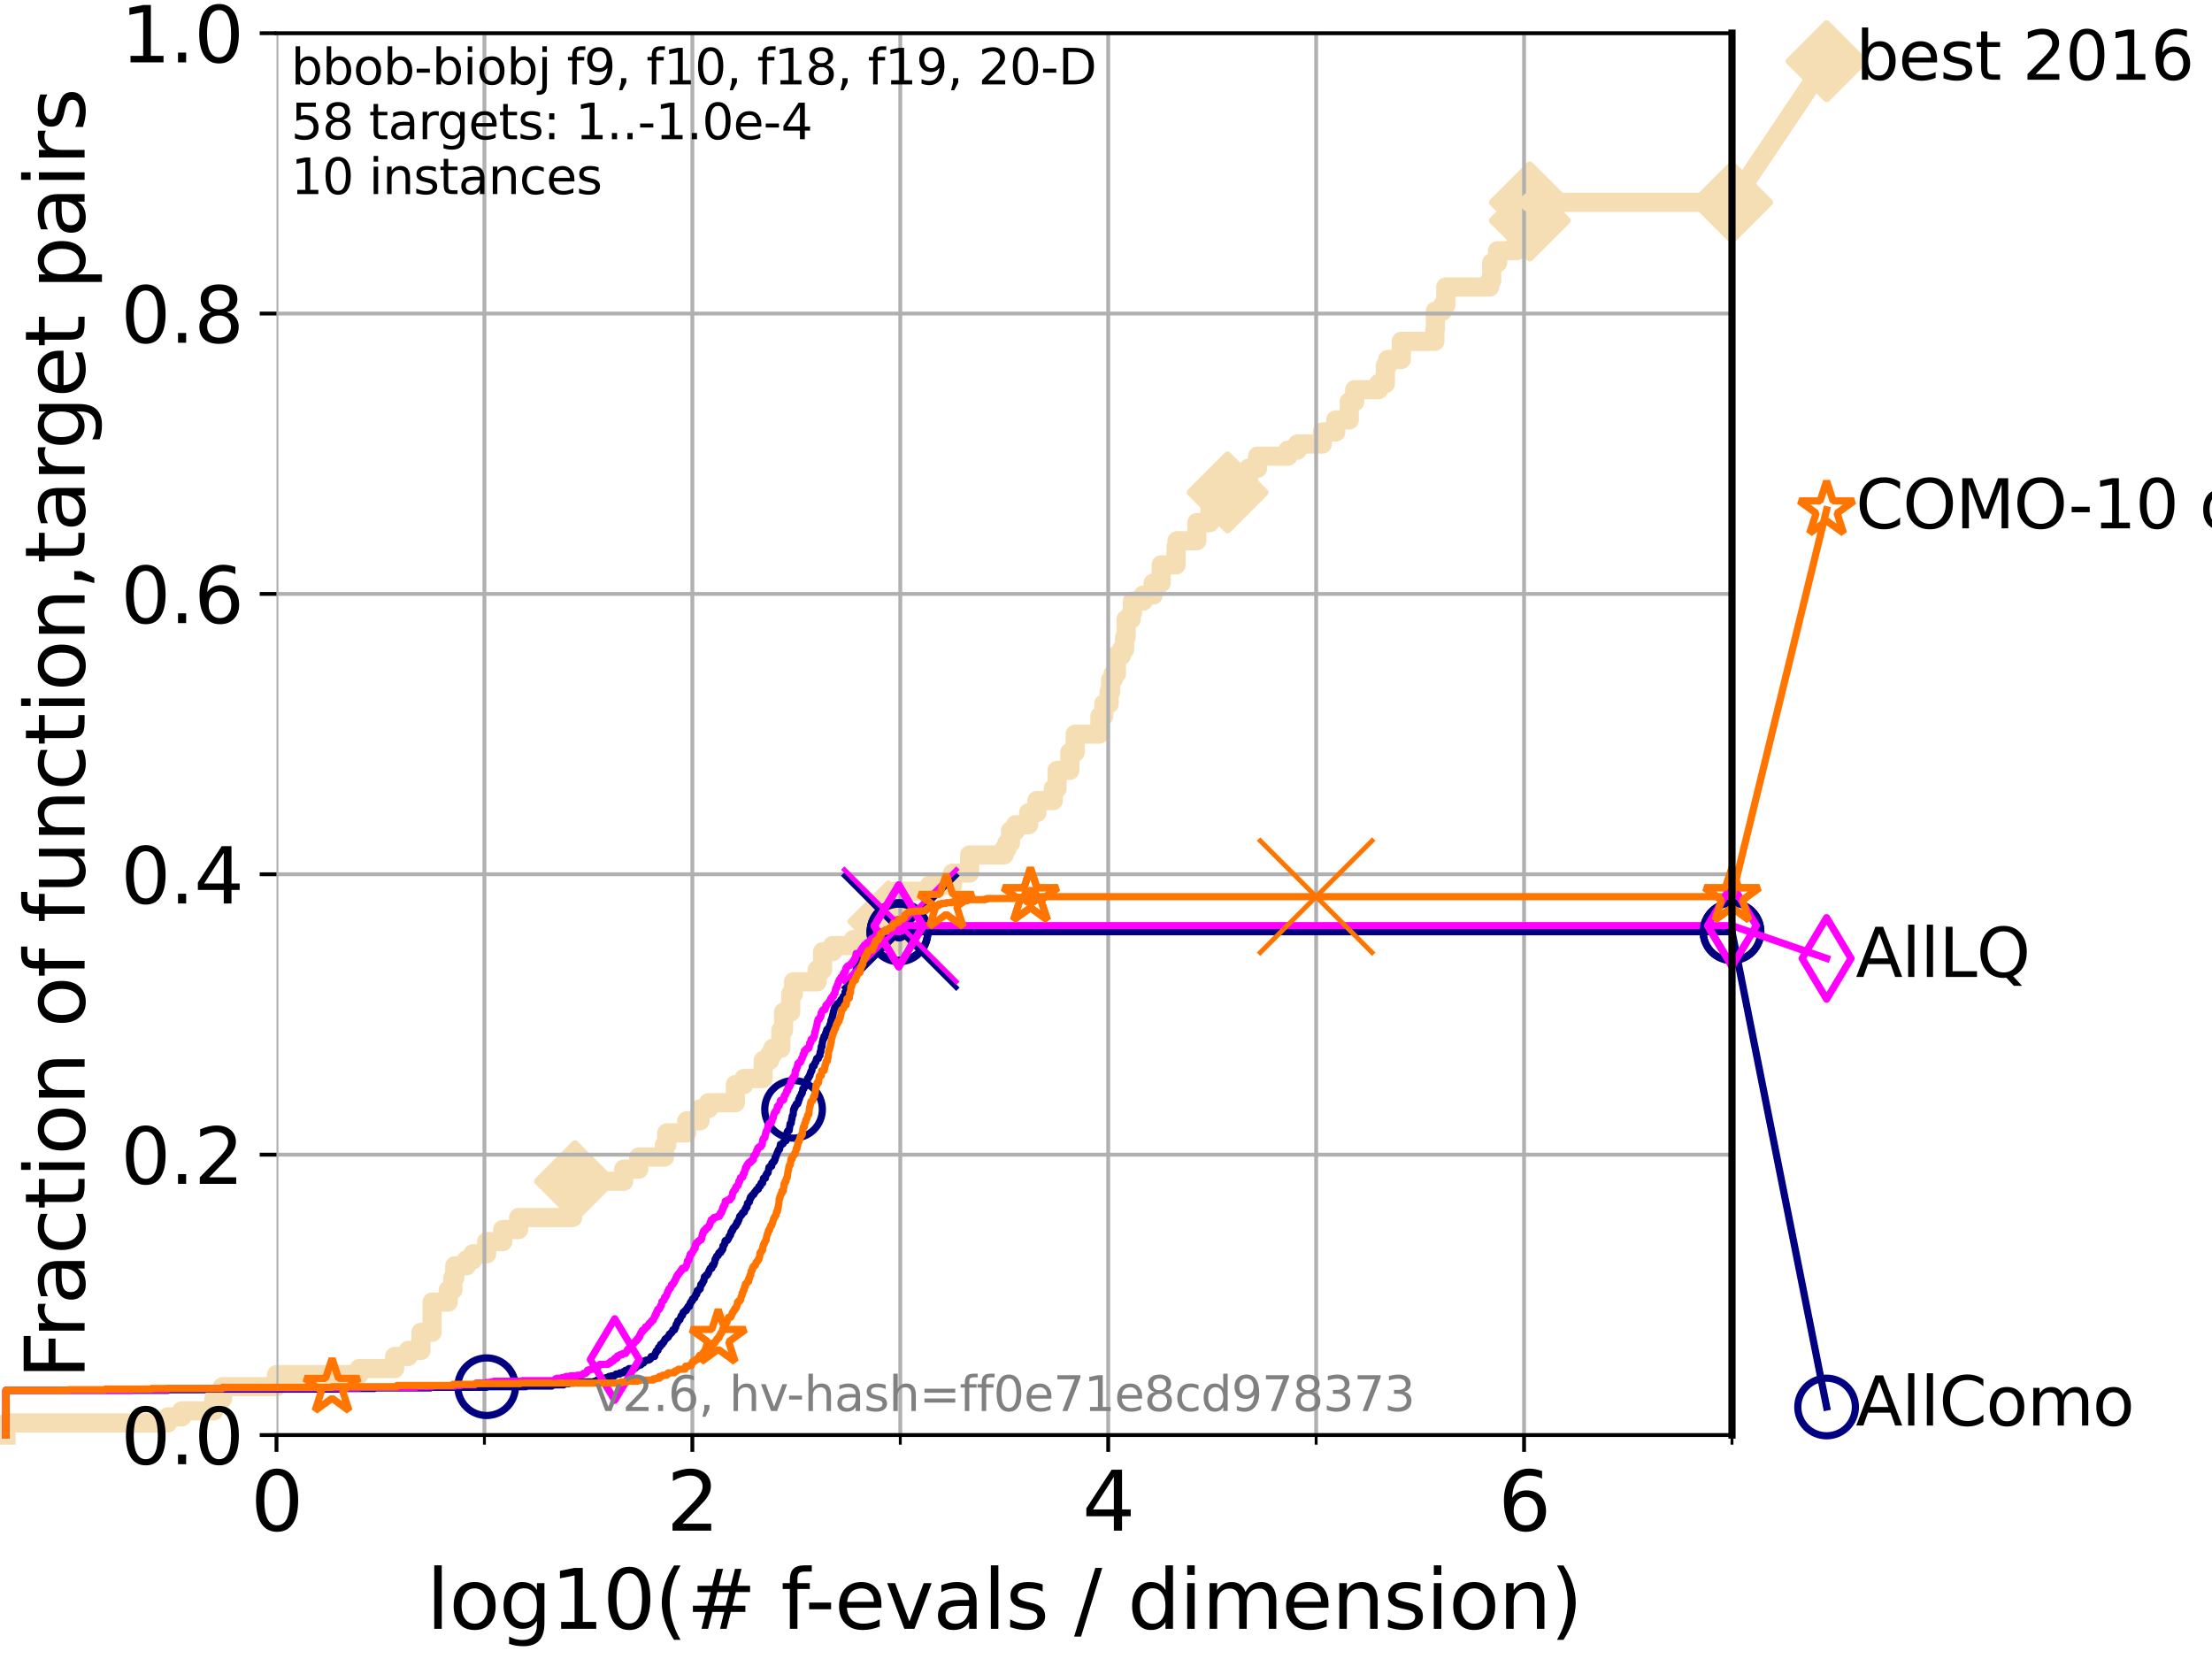 <?xml version="1.0" encoding="utf-8" standalone="no"?>
<!DOCTYPE svg PUBLIC "-//W3C//DTD SVG 1.1//EN"
  "http://www.w3.org/Graphics/SVG/1.1/DTD/svg11.dtd">
<svg xmlns:xlink="http://www.w3.org/1999/xlink" width="460.8pt" height="345.6pt" viewBox="0 0 460.8 345.6" xmlns="http://www.w3.org/2000/svg" version="1.1">
 <defs>
  <style type="text/css">*{stroke-linejoin: round; stroke-linecap: butt}</style>
 </defs>
 <g id="figure_1">
  <g id="patch_1">
   <path d="M 0 345.6 
L 460.8 345.6 
L 460.8 0 
L 0 0 
z
" style="fill: #ffffff"/>
  </g>
  <g id="axes_1">
   <g id="patch_2">
    <path d="M 57.6 298.944 
L 360.806 298.944 
L 360.806 6.912 
L 57.6 6.912 
z
" style="fill: #ffffff"/>
   </g>
   <g id="line2d_1">
    <path d="M 1.246 298.944 
L 1.246 296.426 
L 34.951 296.426 
L 34.951 295.168 
L 37.851 295.168 
L 37.851 293.909 
L 44.561 293.909 
L 44.561 291.391 
L 46.354 291.391 
L 46.354 288.874 
L 57.6 288.874 
L 57.6 286.356 
L 74.837 286.356 
L 74.837 285.098 
L 82.212 285.098 
L 82.212 282.58 
L 85.039 282.58 
L 85.039 281.321 
L 87.687 281.321 
L 87.687 277.545 
L 90.008 277.545 
L 90.008 271.251 
L 93.382 271.251 
L 93.382 268.734 
L 94.339 268.734 
L 94.339 266.216 
L 94.736 266.216 
L 94.736 263.699 
L 97.182 263.699 
L 97.182 262.44 
L 98.51 262.44 
L 98.51 261.181 
L 101.38 261.181 
L 101.38 258.664 
L 104.733 258.664 
L 104.733 256.146 
L 108.034 256.146 
L 108.034 253.629 
L 119.284 253.629 
L 119.284 249.852 
L 119.773 249.852 
L 119.773 246.076 
L 129.927 246.076 
L 129.927 243.559 
L 133.069 243.559 
L 133.069 241.041 
L 138.413 241.041 
L 138.413 238.524 
L 138.906 238.524 
L 138.906 236.006 
L 143.046 236.006 
L 143.046 233.489 
L 145.834 233.489 
L 145.834 230.971 
L 147.597 230.971 
L 147.597 229.712 
L 153.201 229.712 
L 153.201 225.936 
L 154.982 225.936 
L 154.982 224.677 
L 158.925 224.677 
L 158.998 220.901 
L 160.351 220.901 
L 160.351 219.642 
L 160.968 219.642 
L 160.968 218.383 
L 162.673 218.383 
L 162.673 214.607 
L 163.233 214.607 
L 163.233 210.831 
L 164.721 210.831 
L 164.721 207.055 
L 165.282 207.055 
L 165.282 204.537 
L 170.207 204.537 
L 170.207 202.02 
L 171.363 202.02 
L 171.363 198.243 
L 173.458 198.243 
L 173.458 196.985 
L 177.779 196.985 
L 177.779 195.726 
L 184.81 195.726 
L 184.81 191.95 
L 185.078 191.95 
L 185.078 188.173 
L 186.47 188.173 
L 186.47 185.656 
L 193.647 185.656 
L 193.647 184.397 
L 198.441 184.397 
L 198.441 181.879 
L 201.989 181.879 
L 201.989 178.103 
L 209.161 178.103 
L 209.161 176.844 
L 209.779 176.844 
L 209.779 175.586 
L 210.507 175.586 
L 210.507 173.068 
L 211.57 173.068 
L 211.57 171.809 
L 214.29 171.809 
L 214.29 169.292 
L 216.004 169.292 
L 216.004 166.774 
L 219.432 166.774 
L 219.432 164.257 
L 220.215 164.257 
L 220.215 160.481 
L 222.868 160.481 
L 222.868 156.704 
L 223.985 156.704 
L 223.985 152.928 
L 228.995 152.928 
L 228.995 151.669 
L 229.138 151.669 
L 229.138 149.152 
L 229.939 149.152 
L 229.939 146.634 
L 231.053 146.634 
L 231.053 144.117 
L 231.379 144.117 
L 231.379 141.599 
L 231.903 141.599 
L 231.903 140.34 
L 232.573 140.34 
L 232.573 136.564 
L 233.629 136.564 
L 233.629 135.305 
L 234.278 135.305 
L 234.278 132.788 
L 234.591 132.788 
L 234.591 129.012 
L 235.624 129.012 
L 235.624 127.753 
L 235.91 127.753 
L 235.91 125.235 
L 238.136 125.235 
L 238.136 123.977 
L 240.217 123.977 
L 240.217 121.459 
L 241.888 121.459 
L 241.888 117.683 
L 245.001 117.683 
L 245.001 113.906 
L 245.199 113.906 
L 245.199 112.648 
L 249.329 112.648 
L 249.329 108.871 
L 252.037 108.871 
L 252.037 106.354 
L 255.415 106.354 
L 255.415 102.578 
L 255.731 102.578 
L 255.731 100.06 
L 260.104 100.06 
L 260.104 97.543 
L 261.981 97.543 
L 261.981 95.025 
L 268.318 95.025 
L 268.318 93.766 
L 270.277 93.766 
L 270.277 92.508 
L 275.466 92.508 
L 275.466 89.99 
L 278.271 89.99 
L 278.271 87.473 
L 281.078 87.473 
L 281.078 83.696 
L 282.212 83.696 
L 282.212 81.179 
L 287.173 81.179 
L 287.173 79.92 
L 288.593 79.92 
L 288.593 76.144 
L 289.084 76.144 
L 289.084 74.885 
L 291.906 74.885 
L 291.906 71.109 
L 298.913 71.109 
L 298.913 68.591 
L 299.024 68.591 
L 299.024 64.815 
L 300.505 64.815 
L 300.505 63.556 
L 301.185 63.556 
L 301.185 59.78 
L 310.309 59.78 
L 310.309 58.521 
L 310.752 58.521 
L 310.752 54.745 
L 311.973 54.745 
L 311.973 52.227 
L 315.9 52.227 
L 315.9 49.71 
L 316.59 49.71 
L 316.59 48.451 
L 317.364 48.451 
L 317.364 45.934 
L 318.688 45.934 
L 318.688 42.157 
L 360.806 42.157 
L 360.806 42.157 
" style="fill: none; stroke: #f5deb3; stroke-width: 4; stroke-linecap: square"/>
   </g>
   <g id="line2d_2">
    <defs>
     <path id="m0ecfb673f8" d="M -0 7.778 
L 7.778 0 
L 0 -7.778 
L -7.778 -0 
z
" style="stroke: #f5deb3; stroke-width: 1.5; stroke-linejoin: miter"/>
    </defs>
    <g>
     <use xlink:href="#m0ecfb673f8" x="119.773" y="246.076" style="fill: #f5deb3; stroke: #f5deb3; stroke-width: 1.5; stroke-linejoin: miter"/>
     <use xlink:href="#m0ecfb673f8" x="185.078" y="191.95" style="fill: #f5deb3; stroke: #f5deb3; stroke-width: 1.5; stroke-linejoin: miter"/>
     <use xlink:href="#m0ecfb673f8" x="255.731" y="102.578" style="fill: #f5deb3; stroke: #f5deb3; stroke-width: 1.5; stroke-linejoin: miter"/>
     <use xlink:href="#m0ecfb673f8" x="318.688" y="45.934" style="fill: #f5deb3; stroke: #f5deb3; stroke-width: 1.5; stroke-linejoin: miter"/>
     <use xlink:href="#m0ecfb673f8" x="318.688" y="42.157" style="fill: #f5deb3; stroke: #f5deb3; stroke-width: 1.5; stroke-linejoin: miter"/>
     <use xlink:href="#m0ecfb673f8" x="360.806" y="42.157" style="fill: #f5deb3; stroke: #f5deb3; stroke-width: 1.5; stroke-linejoin: miter"/>
    </g>
   </g>
   <g id="line2d_3">
    <path style="fill: none; stroke: #f5deb3; stroke-width: 4; stroke-linecap: square"/>
    <g/>
   </g>
   <g id="line2d_4">
    <path d="M 360.806 42.157 
L 380.515 12.753 
" style="fill: none; stroke: #f5deb3; stroke-width: 4; stroke-linecap: square"/>
    <g>
     <use xlink:href="#m0ecfb673f8" x="360.806" y="42.157" style="fill: #f5deb3; stroke: #f5deb3; stroke-width: 1.5; stroke-linejoin: miter"/>
     <use xlink:href="#m0ecfb673f8" x="380.515" y="12.753" style="fill: #f5deb3; stroke: #f5deb3; stroke-width: 1.5; stroke-linejoin: miter"/>
    </g>
   </g>
   <g id="matplotlib.axis_1">
    <g id="xtick_1">
     <g id="line2d_5">
      <path d="M 57.6 298.944 
L 57.6 6.912 
" clip-path="url(#pa9e62040d3)" style="fill: none; stroke: #b0b0b0; stroke-width: 0.8; stroke-linecap: square"/>
     </g>
     <g id="line2d_6">
      <defs>
       <path id="m4e0110967c" d="M 0 0 
L 0 3.5 
" style="stroke: #000000; stroke-width: 0.8"/>
      </defs>
      <g>
       <use xlink:href="#m4e0110967c" x="57.6" y="298.944" style="stroke: #000000; stroke-width: 0.8"/>
      </g>
     </g>
     <g id="text_1">
      <!-- 0 -->
      <g transform="translate(52.192 318.861) scale(0.17 -0.17)">
       <defs>
        <path id="DejaVuSans-30" d="M 2034 4250 
Q 1547 4250 1301 3770 
Q 1056 3291 1056 2328 
Q 1056 1369 1301 889 
Q 1547 409 2034 409 
Q 2525 409 2770 889 
Q 3016 1369 3016 2328 
Q 3016 3291 2770 3770 
Q 2525 4250 2034 4250 
z
M 2034 4750 
Q 2819 4750 3233 4129 
Q 3647 3509 3647 2328 
Q 3647 1150 3233 529 
Q 2819 -91 2034 -91 
Q 1250 -91 836 529 
Q 422 1150 422 2328 
Q 422 3509 836 4129 
Q 1250 4750 2034 4750 
z
" transform="scale(0.016)"/>
       </defs>
       <use xlink:href="#DejaVuSans-30"/>
      </g>
     </g>
    </g>
    <g id="xtick_2">
     <g id="line2d_7">
      <path d="M 144.23 298.944 
L 144.23 6.912 
" clip-path="url(#pa9e62040d3)" style="fill: none; stroke: #b0b0b0; stroke-width: 0.8; stroke-linecap: square"/>
     </g>
     <g id="line2d_8">
      <g>
       <use xlink:href="#m4e0110967c" x="144.23" y="298.944" style="stroke: #000000; stroke-width: 0.8"/>
      </g>
     </g>
     <g id="text_2">
      <!-- 2 -->
      <g transform="translate(138.822 318.861) scale(0.17 -0.17)">
       <defs>
        <path id="DejaVuSans-32" d="M 1228 531 
L 3431 531 
L 3431 0 
L 469 0 
L 469 531 
Q 828 903 1448 1529 
Q 2069 2156 2228 2338 
Q 2531 2678 2651 2914 
Q 2772 3150 2772 3378 
Q 2772 3750 2511 3984 
Q 2250 4219 1831 4219 
Q 1534 4219 1204 4116 
Q 875 4013 500 3803 
L 500 4441 
Q 881 4594 1212 4672 
Q 1544 4750 1819 4750 
Q 2544 4750 2975 4387 
Q 3406 4025 3406 3419 
Q 3406 3131 3298 2873 
Q 3191 2616 2906 2266 
Q 2828 2175 2409 1742 
Q 1991 1309 1228 531 
z
" transform="scale(0.016)"/>
       </defs>
       <use xlink:href="#DejaVuSans-32"/>
      </g>
     </g>
    </g>
    <g id="xtick_3">
     <g id="line2d_9">
      <path d="M 230.861 298.944 
L 230.861 6.912 
" clip-path="url(#pa9e62040d3)" style="fill: none; stroke: #b0b0b0; stroke-width: 0.8; stroke-linecap: square"/>
     </g>
     <g id="line2d_10">
      <g>
       <use xlink:href="#m4e0110967c" x="230.861" y="298.944" style="stroke: #000000; stroke-width: 0.8"/>
      </g>
     </g>
     <g id="text_3">
      <!-- 4 -->
      <g transform="translate(225.453 318.861) scale(0.17 -0.17)">
       <defs>
        <path id="DejaVuSans-34" d="M 2419 4116 
L 825 1625 
L 2419 1625 
L 2419 4116 
z
M 2253 4666 
L 3047 4666 
L 3047 1625 
L 3713 1625 
L 3713 1100 
L 3047 1100 
L 3047 0 
L 2419 0 
L 2419 1100 
L 313 1100 
L 313 1709 
L 2253 4666 
z
" transform="scale(0.016)"/>
       </defs>
       <use xlink:href="#DejaVuSans-34"/>
      </g>
     </g>
    </g>
    <g id="xtick_4">
     <g id="line2d_11">
      <path d="M 317.491 298.944 
L 317.491 6.912 
" clip-path="url(#pa9e62040d3)" style="fill: none; stroke: #b0b0b0; stroke-width: 0.8; stroke-linecap: square"/>
     </g>
     <g id="line2d_12">
      <g>
       <use xlink:href="#m4e0110967c" x="317.491" y="298.944" style="stroke: #000000; stroke-width: 0.8"/>
      </g>
     </g>
     <g id="text_4">
      <!-- 6 -->
      <g transform="translate(312.083 318.861) scale(0.17 -0.17)">
       <defs>
        <path id="DejaVuSans-36" d="M 2113 2584 
Q 1688 2584 1439 2293 
Q 1191 2003 1191 1497 
Q 1191 994 1439 701 
Q 1688 409 2113 409 
Q 2538 409 2786 701 
Q 3034 994 3034 1497 
Q 3034 2003 2786 2293 
Q 2538 2584 2113 2584 
z
M 3366 4563 
L 3366 3988 
Q 3128 4100 2886 4159 
Q 2644 4219 2406 4219 
Q 1781 4219 1451 3797 
Q 1122 3375 1075 2522 
Q 1259 2794 1537 2939 
Q 1816 3084 2150 3084 
Q 2853 3084 3261 2657 
Q 3669 2231 3669 1497 
Q 3669 778 3244 343 
Q 2819 -91 2113 -91 
Q 1303 -91 875 529 
Q 447 1150 447 2328 
Q 447 3434 972 4092 
Q 1497 4750 2381 4750 
Q 2619 4750 2861 4703 
Q 3103 4656 3366 4563 
z
" transform="scale(0.016)"/>
       </defs>
       <use xlink:href="#DejaVuSans-36"/>
      </g>
     </g>
    </g>
    <g id="xtick_5">
     <g id="line2d_13">
      <path d="M 100.915 298.944 
L 100.915 6.912 
" clip-path="url(#pa9e62040d3)" style="fill: none; stroke: #b0b0b0; stroke-width: 0.8; stroke-linecap: square"/>
     </g>
     <g id="line2d_14">
      <defs>
       <path id="m4d1f9c17b5" d="M 0 0 
L 0 2 
" style="stroke: #000000; stroke-width: 0.6"/>
      </defs>
      <g>
       <use xlink:href="#m4d1f9c17b5" x="100.915" y="298.944" style="stroke: #000000; stroke-width: 0.6"/>
      </g>
     </g>
    </g>
    <g id="xtick_6">
     <g id="line2d_15">
      <path d="M 187.546 298.944 
L 187.546 6.912 
" clip-path="url(#pa9e62040d3)" style="fill: none; stroke: #b0b0b0; stroke-width: 0.8; stroke-linecap: square"/>
     </g>
     <g id="line2d_16">
      <g>
       <use xlink:href="#m4d1f9c17b5" x="187.546" y="298.944" style="stroke: #000000; stroke-width: 0.6"/>
      </g>
     </g>
    </g>
    <g id="xtick_7">
     <g id="line2d_17">
      <path d="M 274.176 298.944 
L 274.176 6.912 
" clip-path="url(#pa9e62040d3)" style="fill: none; stroke: #b0b0b0; stroke-width: 0.8; stroke-linecap: square"/>
     </g>
     <g id="line2d_18">
      <g>
       <use xlink:href="#m4d1f9c17b5" x="274.176" y="298.944" style="stroke: #000000; stroke-width: 0.6"/>
      </g>
     </g>
    </g>
    <g id="xtick_8">
     <g id="line2d_19">
      <path d="M 360.806 298.944 
L 360.806 6.912 
" clip-path="url(#pa9e62040d3)" style="fill: none; stroke: #b0b0b0; stroke-width: 0.8; stroke-linecap: square"/>
     </g>
     <g id="line2d_20">
      <g>
       <use xlink:href="#m4d1f9c17b5" x="360.806" y="298.944" style="stroke: #000000; stroke-width: 0.6"/>
      </g>
     </g>
    </g>
    <g id="text_5">
     <!-- log10(# f-evals / dimension) -->
     <g transform="translate(88.823 339.314) scale(0.17 -0.17)">
      <defs>
       <path id="DejaVuSans-6c" d="M 603 4863 
L 1178 4863 
L 1178 0 
L 603 0 
L 603 4863 
z
" transform="scale(0.016)"/>
       <path id="DejaVuSans-6f" d="M 1959 3097 
Q 1497 3097 1228 2736 
Q 959 2375 959 1747 
Q 959 1119 1226 758 
Q 1494 397 1959 397 
Q 2419 397 2687 759 
Q 2956 1122 2956 1747 
Q 2956 2369 2687 2733 
Q 2419 3097 1959 3097 
z
M 1959 3584 
Q 2709 3584 3137 3096 
Q 3566 2609 3566 1747 
Q 3566 888 3137 398 
Q 2709 -91 1959 -91 
Q 1206 -91 779 398 
Q 353 888 353 1747 
Q 353 2609 779 3096 
Q 1206 3584 1959 3584 
z
" transform="scale(0.016)"/>
       <path id="DejaVuSans-67" d="M 2906 1791 
Q 2906 2416 2648 2759 
Q 2391 3103 1925 3103 
Q 1463 3103 1205 2759 
Q 947 2416 947 1791 
Q 947 1169 1205 825 
Q 1463 481 1925 481 
Q 2391 481 2648 825 
Q 2906 1169 2906 1791 
z
M 3481 434 
Q 3481 -459 3084 -895 
Q 2688 -1331 1869 -1331 
Q 1566 -1331 1297 -1286 
Q 1028 -1241 775 -1147 
L 775 -588 
Q 1028 -725 1275 -790 
Q 1522 -856 1778 -856 
Q 2344 -856 2625 -561 
Q 2906 -266 2906 331 
L 2906 616 
Q 2728 306 2450 153 
Q 2172 0 1784 0 
Q 1141 0 747 490 
Q 353 981 353 1791 
Q 353 2603 747 3093 
Q 1141 3584 1784 3584 
Q 2172 3584 2450 3431 
Q 2728 3278 2906 2969 
L 2906 3500 
L 3481 3500 
L 3481 434 
z
" transform="scale(0.016)"/>
       <path id="DejaVuSans-31" d="M 794 531 
L 1825 531 
L 1825 4091 
L 703 3866 
L 703 4441 
L 1819 4666 
L 2450 4666 
L 2450 531 
L 3481 531 
L 3481 0 
L 794 0 
L 794 531 
z
" transform="scale(0.016)"/>
       <path id="DejaVuSans-28" d="M 1984 4856 
Q 1566 4138 1362 3434 
Q 1159 2731 1159 2009 
Q 1159 1288 1364 580 
Q 1569 -128 1984 -844 
L 1484 -844 
Q 1016 -109 783 600 
Q 550 1309 550 2009 
Q 550 2706 781 3412 
Q 1013 4119 1484 4856 
L 1984 4856 
z
" transform="scale(0.016)"/>
       <path id="DejaVuSans-23" d="M 3272 2816 
L 2363 2816 
L 2100 1772 
L 3016 1772 
L 3272 2816 
z
M 2803 4594 
L 2478 3297 
L 3391 3297 
L 3719 4594 
L 4219 4594 
L 3897 3297 
L 4872 3297 
L 4872 2816 
L 3775 2816 
L 3519 1772 
L 4513 1772 
L 4513 1294 
L 3397 1294 
L 3072 0 
L 2572 0 
L 2894 1294 
L 1978 1294 
L 1656 0 
L 1153 0 
L 1478 1294 
L 494 1294 
L 494 1772 
L 1594 1772 
L 1856 2816 
L 850 2816 
L 850 3297 
L 1978 3297 
L 2297 4594 
L 2803 4594 
z
" transform="scale(0.016)"/>
       <path id="DejaVuSans-20" transform="scale(0.016)"/>
       <path id="DejaVuSans-66" d="M 2375 4863 
L 2375 4384 
L 1825 4384 
Q 1516 4384 1395 4259 
Q 1275 4134 1275 3809 
L 1275 3500 
L 2222 3500 
L 2222 3053 
L 1275 3053 
L 1275 0 
L 697 0 
L 697 3053 
L 147 3053 
L 147 3500 
L 697 3500 
L 697 3744 
Q 697 4328 969 4595 
Q 1241 4863 1831 4863 
L 2375 4863 
z
" transform="scale(0.016)"/>
       <path id="DejaVuSans-2d" d="M 313 2009 
L 1997 2009 
L 1997 1497 
L 313 1497 
L 313 2009 
z
" transform="scale(0.016)"/>
       <path id="DejaVuSans-65" d="M 3597 1894 
L 3597 1613 
L 953 1613 
Q 991 1019 1311 708 
Q 1631 397 2203 397 
Q 2534 397 2845 478 
Q 3156 559 3463 722 
L 3463 178 
Q 3153 47 2828 -22 
Q 2503 -91 2169 -91 
Q 1331 -91 842 396 
Q 353 884 353 1716 
Q 353 2575 817 3079 
Q 1281 3584 2069 3584 
Q 2775 3584 3186 3129 
Q 3597 2675 3597 1894 
z
M 3022 2063 
Q 3016 2534 2758 2815 
Q 2500 3097 2075 3097 
Q 1594 3097 1305 2825 
Q 1016 2553 972 2059 
L 3022 2063 
z
" transform="scale(0.016)"/>
       <path id="DejaVuSans-76" d="M 191 3500 
L 800 3500 
L 1894 563 
L 2988 3500 
L 3597 3500 
L 2284 0 
L 1503 0 
L 191 3500 
z
" transform="scale(0.016)"/>
       <path id="DejaVuSans-61" d="M 2194 1759 
Q 1497 1759 1228 1600 
Q 959 1441 959 1056 
Q 959 750 1161 570 
Q 1363 391 1709 391 
Q 2188 391 2477 730 
Q 2766 1069 2766 1631 
L 2766 1759 
L 2194 1759 
z
M 3341 1997 
L 3341 0 
L 2766 0 
L 2766 531 
Q 2569 213 2275 61 
Q 1981 -91 1556 -91 
Q 1019 -91 701 211 
Q 384 513 384 1019 
Q 384 1609 779 1909 
Q 1175 2209 1959 2209 
L 2766 2209 
L 2766 2266 
Q 2766 2663 2505 2880 
Q 2244 3097 1772 3097 
Q 1472 3097 1187 3025 
Q 903 2953 641 2809 
L 641 3341 
Q 956 3463 1253 3523 
Q 1550 3584 1831 3584 
Q 2591 3584 2966 3190 
Q 3341 2797 3341 1997 
z
" transform="scale(0.016)"/>
       <path id="DejaVuSans-73" d="M 2834 3397 
L 2834 2853 
Q 2591 2978 2328 3040 
Q 2066 3103 1784 3103 
Q 1356 3103 1142 2972 
Q 928 2841 928 2578 
Q 928 2378 1081 2264 
Q 1234 2150 1697 2047 
L 1894 2003 
Q 2506 1872 2764 1633 
Q 3022 1394 3022 966 
Q 3022 478 2636 193 
Q 2250 -91 1575 -91 
Q 1294 -91 989 -36 
Q 684 19 347 128 
L 347 722 
Q 666 556 975 473 
Q 1284 391 1588 391 
Q 1994 391 2212 530 
Q 2431 669 2431 922 
Q 2431 1156 2273 1281 
Q 2116 1406 1581 1522 
L 1381 1569 
Q 847 1681 609 1914 
Q 372 2147 372 2553 
Q 372 3047 722 3315 
Q 1072 3584 1716 3584 
Q 2034 3584 2315 3537 
Q 2597 3491 2834 3397 
z
" transform="scale(0.016)"/>
       <path id="DejaVuSans-2f" d="M 1625 4666 
L 2156 4666 
L 531 -594 
L 0 -594 
L 1625 4666 
z
" transform="scale(0.016)"/>
       <path id="DejaVuSans-64" d="M 2906 2969 
L 2906 4863 
L 3481 4863 
L 3481 0 
L 2906 0 
L 2906 525 
Q 2725 213 2448 61 
Q 2172 -91 1784 -91 
Q 1150 -91 751 415 
Q 353 922 353 1747 
Q 353 2572 751 3078 
Q 1150 3584 1784 3584 
Q 2172 3584 2448 3432 
Q 2725 3281 2906 2969 
z
M 947 1747 
Q 947 1113 1208 752 
Q 1469 391 1925 391 
Q 2381 391 2643 752 
Q 2906 1113 2906 1747 
Q 2906 2381 2643 2742 
Q 2381 3103 1925 3103 
Q 1469 3103 1208 2742 
Q 947 2381 947 1747 
z
" transform="scale(0.016)"/>
       <path id="DejaVuSans-69" d="M 603 3500 
L 1178 3500 
L 1178 0 
L 603 0 
L 603 3500 
z
M 603 4863 
L 1178 4863 
L 1178 4134 
L 603 4134 
L 603 4863 
z
" transform="scale(0.016)"/>
       <path id="DejaVuSans-6d" d="M 3328 2828 
Q 3544 3216 3844 3400 
Q 4144 3584 4550 3584 
Q 5097 3584 5394 3201 
Q 5691 2819 5691 2113 
L 5691 0 
L 5113 0 
L 5113 2094 
Q 5113 2597 4934 2840 
Q 4756 3084 4391 3084 
Q 3944 3084 3684 2787 
Q 3425 2491 3425 1978 
L 3425 0 
L 2847 0 
L 2847 2094 
Q 2847 2600 2669 2842 
Q 2491 3084 2119 3084 
Q 1678 3084 1418 2786 
Q 1159 2488 1159 1978 
L 1159 0 
L 581 0 
L 581 3500 
L 1159 3500 
L 1159 2956 
Q 1356 3278 1631 3431 
Q 1906 3584 2284 3584 
Q 2666 3584 2933 3390 
Q 3200 3197 3328 2828 
z
" transform="scale(0.016)"/>
       <path id="DejaVuSans-6e" d="M 3513 2113 
L 3513 0 
L 2938 0 
L 2938 2094 
Q 2938 2591 2744 2837 
Q 2550 3084 2163 3084 
Q 1697 3084 1428 2787 
Q 1159 2491 1159 1978 
L 1159 0 
L 581 0 
L 581 3500 
L 1159 3500 
L 1159 2956 
Q 1366 3272 1645 3428 
Q 1925 3584 2291 3584 
Q 2894 3584 3203 3211 
Q 3513 2838 3513 2113 
z
" transform="scale(0.016)"/>
       <path id="DejaVuSans-29" d="M 513 4856 
L 1013 4856 
Q 1481 4119 1714 3412 
Q 1947 2706 1947 2009 
Q 1947 1309 1714 600 
Q 1481 -109 1013 -844 
L 513 -844 
Q 928 -128 1133 580 
Q 1338 1288 1338 2009 
Q 1338 2731 1133 3434 
Q 928 4138 513 4856 
z
" transform="scale(0.016)"/>
      </defs>
      <use xlink:href="#DejaVuSans-6c"/>
      <use xlink:href="#DejaVuSans-6f" x="27.783"/>
      <use xlink:href="#DejaVuSans-67" x="88.965"/>
      <use xlink:href="#DejaVuSans-31" x="152.441"/>
      <use xlink:href="#DejaVuSans-30" x="216.064"/>
      <use xlink:href="#DejaVuSans-28" x="279.688"/>
      <use xlink:href="#DejaVuSans-23" x="318.701"/>
      <use xlink:href="#DejaVuSans-20" x="402.49"/>
      <use xlink:href="#DejaVuSans-66" x="434.277"/>
      <use xlink:href="#DejaVuSans-2d" x="463.982"/>
      <use xlink:href="#DejaVuSans-65" x="500.066"/>
      <use xlink:href="#DejaVuSans-76" x="561.59"/>
      <use xlink:href="#DejaVuSans-61" x="620.77"/>
      <use xlink:href="#DejaVuSans-6c" x="682.049"/>
      <use xlink:href="#DejaVuSans-73" x="709.832"/>
      <use xlink:href="#DejaVuSans-20" x="761.932"/>
      <use xlink:href="#DejaVuSans-2f" x="793.719"/>
      <use xlink:href="#DejaVuSans-20" x="827.41"/>
      <use xlink:href="#DejaVuSans-64" x="859.197"/>
      <use xlink:href="#DejaVuSans-69" x="922.674"/>
      <use xlink:href="#DejaVuSans-6d" x="950.457"/>
      <use xlink:href="#DejaVuSans-65" x="1047.869"/>
      <use xlink:href="#DejaVuSans-6e" x="1109.393"/>
      <use xlink:href="#DejaVuSans-73" x="1172.771"/>
      <use xlink:href="#DejaVuSans-69" x="1224.871"/>
      <use xlink:href="#DejaVuSans-6f" x="1252.654"/>
      <use xlink:href="#DejaVuSans-6e" x="1313.836"/>
      <use xlink:href="#DejaVuSans-29" x="1377.215"/>
     </g>
    </g>
   </g>
   <g id="matplotlib.axis_2">
    <g id="ytick_1">
     <g id="line2d_21">
      <path d="M 57.6 298.944 
L 360.806 298.944 
" clip-path="url(#pa9e62040d3)" style="fill: none; stroke: #b0b0b0; stroke-width: 0.8; stroke-linecap: square"/>
     </g>
     <g id="line2d_22">
      <defs>
       <path id="me885d9a778" d="M 0 0 
L -3.5 0 
" style="stroke: #000000; stroke-width: 0.8"/>
      </defs>
      <g>
       <use xlink:href="#me885d9a778" x="57.6" y="298.944" style="stroke: #000000; stroke-width: 0.8"/>
      </g>
     </g>
     <g id="text_6">
      <!-- 0.0 -->
      <g transform="translate(25.155 305.023) scale(0.16 -0.16)">
       <defs>
        <path id="DejaVuSans-2e" d="M 684 794 
L 1344 794 
L 1344 0 
L 684 0 
L 684 794 
z
" transform="scale(0.016)"/>
       </defs>
       <use xlink:href="#DejaVuSans-30"/>
       <use xlink:href="#DejaVuSans-2e" x="63.623"/>
       <use xlink:href="#DejaVuSans-30" x="95.41"/>
      </g>
     </g>
    </g>
    <g id="ytick_2">
     <g id="line2d_23">
      <path d="M 57.6 240.538 
L 360.806 240.538 
" clip-path="url(#pa9e62040d3)" style="fill: none; stroke: #b0b0b0; stroke-width: 0.8; stroke-linecap: square"/>
     </g>
     <g id="line2d_24">
      <g>
       <use xlink:href="#me885d9a778" x="57.6" y="240.538" style="stroke: #000000; stroke-width: 0.8"/>
      </g>
     </g>
     <g id="text_7">
      <!-- 0.2 -->
      <g transform="translate(25.155 246.616) scale(0.16 -0.16)">
       <use xlink:href="#DejaVuSans-30"/>
       <use xlink:href="#DejaVuSans-2e" x="63.623"/>
       <use xlink:href="#DejaVuSans-32" x="95.41"/>
      </g>
     </g>
    </g>
    <g id="ytick_3">
     <g id="line2d_25">
      <path d="M 57.6 182.131 
L 360.806 182.131 
" clip-path="url(#pa9e62040d3)" style="fill: none; stroke: #b0b0b0; stroke-width: 0.8; stroke-linecap: square"/>
     </g>
     <g id="line2d_26">
      <g>
       <use xlink:href="#me885d9a778" x="57.6" y="182.131" style="stroke: #000000; stroke-width: 0.8"/>
      </g>
     </g>
     <g id="text_8">
      <!-- 0.4 -->
      <g transform="translate(25.155 188.21) scale(0.16 -0.16)">
       <use xlink:href="#DejaVuSans-30"/>
       <use xlink:href="#DejaVuSans-2e" x="63.623"/>
       <use xlink:href="#DejaVuSans-34" x="95.41"/>
      </g>
     </g>
    </g>
    <g id="ytick_4">
     <g id="line2d_27">
      <path d="M 57.6 123.725 
L 360.806 123.725 
" clip-path="url(#pa9e62040d3)" style="fill: none; stroke: #b0b0b0; stroke-width: 0.8; stroke-linecap: square"/>
     </g>
     <g id="line2d_28">
      <g>
       <use xlink:href="#me885d9a778" x="57.6" y="123.725" style="stroke: #000000; stroke-width: 0.8"/>
      </g>
     </g>
     <g id="text_9">
      <!-- 0.6 -->
      <g transform="translate(25.155 129.804) scale(0.16 -0.16)">
       <use xlink:href="#DejaVuSans-30"/>
       <use xlink:href="#DejaVuSans-2e" x="63.623"/>
       <use xlink:href="#DejaVuSans-36" x="95.41"/>
      </g>
     </g>
    </g>
    <g id="ytick_5">
     <g id="line2d_29">
      <path d="M 57.6 65.318 
L 360.806 65.318 
" clip-path="url(#pa9e62040d3)" style="fill: none; stroke: #b0b0b0; stroke-width: 0.8; stroke-linecap: square"/>
     </g>
     <g id="line2d_30">
      <g>
       <use xlink:href="#me885d9a778" x="57.6" y="65.318" style="stroke: #000000; stroke-width: 0.8"/>
      </g>
     </g>
     <g id="text_10">
      <!-- 0.8 -->
      <g transform="translate(25.155 71.397) scale(0.16 -0.16)">
       <defs>
        <path id="DejaVuSans-38" d="M 2034 2216 
Q 1584 2216 1326 1975 
Q 1069 1734 1069 1313 
Q 1069 891 1326 650 
Q 1584 409 2034 409 
Q 2484 409 2743 651 
Q 3003 894 3003 1313 
Q 3003 1734 2745 1975 
Q 2488 2216 2034 2216 
z
M 1403 2484 
Q 997 2584 770 2862 
Q 544 3141 544 3541 
Q 544 4100 942 4425 
Q 1341 4750 2034 4750 
Q 2731 4750 3128 4425 
Q 3525 4100 3525 3541 
Q 3525 3141 3298 2862 
Q 3072 2584 2669 2484 
Q 3125 2378 3379 2068 
Q 3634 1759 3634 1313 
Q 3634 634 3220 271 
Q 2806 -91 2034 -91 
Q 1263 -91 848 271 
Q 434 634 434 1313 
Q 434 1759 690 2068 
Q 947 2378 1403 2484 
z
M 1172 3481 
Q 1172 3119 1398 2916 
Q 1625 2713 2034 2713 
Q 2441 2713 2670 2916 
Q 2900 3119 2900 3481 
Q 2900 3844 2670 4047 
Q 2441 4250 2034 4250 
Q 1625 4250 1398 4047 
Q 1172 3844 1172 3481 
z
" transform="scale(0.016)"/>
       </defs>
       <use xlink:href="#DejaVuSans-30"/>
       <use xlink:href="#DejaVuSans-2e" x="63.623"/>
       <use xlink:href="#DejaVuSans-38" x="95.41"/>
      </g>
     </g>
    </g>
    <g id="ytick_6">
     <g id="line2d_31">
      <path d="M 57.6 6.912 
L 360.806 6.912 
" clip-path="url(#pa9e62040d3)" style="fill: none; stroke: #b0b0b0; stroke-width: 0.8; stroke-linecap: square"/>
     </g>
     <g id="line2d_32">
      <g>
       <use xlink:href="#me885d9a778" x="57.6" y="6.912" style="stroke: #000000; stroke-width: 0.8"/>
      </g>
     </g>
     <g id="text_11">
      <!-- 1.0 -->
      <g transform="translate(25.155 12.991) scale(0.16 -0.16)">
       <use xlink:href="#DejaVuSans-31"/>
       <use xlink:href="#DejaVuSans-2e" x="63.623"/>
       <use xlink:href="#DejaVuSans-30" x="95.41"/>
      </g>
     </g>
    </g>
    <g id="text_12">
     <!-- Fraction of function,target pairs -->
     <g transform="translate(17.62 287.313) rotate(-90) scale(0.17 -0.17)">
      <defs>
       <path id="DejaVuSans-46" d="M 628 4666 
L 3309 4666 
L 3309 4134 
L 1259 4134 
L 1259 2759 
L 3109 2759 
L 3109 2228 
L 1259 2228 
L 1259 0 
L 628 0 
L 628 4666 
z
" transform="scale(0.016)"/>
       <path id="DejaVuSans-72" d="M 2631 2963 
Q 2534 3019 2420 3045 
Q 2306 3072 2169 3072 
Q 1681 3072 1420 2755 
Q 1159 2438 1159 1844 
L 1159 0 
L 581 0 
L 581 3500 
L 1159 3500 
L 1159 2956 
Q 1341 3275 1631 3429 
Q 1922 3584 2338 3584 
Q 2397 3584 2469 3576 
Q 2541 3569 2628 3553 
L 2631 2963 
z
" transform="scale(0.016)"/>
       <path id="DejaVuSans-63" d="M 3122 3366 
L 3122 2828 
Q 2878 2963 2633 3030 
Q 2388 3097 2138 3097 
Q 1578 3097 1268 2742 
Q 959 2388 959 1747 
Q 959 1106 1268 751 
Q 1578 397 2138 397 
Q 2388 397 2633 464 
Q 2878 531 3122 666 
L 3122 134 
Q 2881 22 2623 -34 
Q 2366 -91 2075 -91 
Q 1284 -91 818 406 
Q 353 903 353 1747 
Q 353 2603 823 3093 
Q 1294 3584 2113 3584 
Q 2378 3584 2631 3529 
Q 2884 3475 3122 3366 
z
" transform="scale(0.016)"/>
       <path id="DejaVuSans-74" d="M 1172 4494 
L 1172 3500 
L 2356 3500 
L 2356 3053 
L 1172 3053 
L 1172 1153 
Q 1172 725 1289 603 
Q 1406 481 1766 481 
L 2356 481 
L 2356 0 
L 1766 0 
Q 1100 0 847 248 
Q 594 497 594 1153 
L 594 3053 
L 172 3053 
L 172 3500 
L 594 3500 
L 594 4494 
L 1172 4494 
z
" transform="scale(0.016)"/>
       <path id="DejaVuSans-75" d="M 544 1381 
L 544 3500 
L 1119 3500 
L 1119 1403 
Q 1119 906 1312 657 
Q 1506 409 1894 409 
Q 2359 409 2629 706 
Q 2900 1003 2900 1516 
L 2900 3500 
L 3475 3500 
L 3475 0 
L 2900 0 
L 2900 538 
Q 2691 219 2414 64 
Q 2138 -91 1772 -91 
Q 1169 -91 856 284 
Q 544 659 544 1381 
z
M 1991 3584 
L 1991 3584 
z
" transform="scale(0.016)"/>
       <path id="DejaVuSans-2c" d="M 750 794 
L 1409 794 
L 1409 256 
L 897 -744 
L 494 -744 
L 750 256 
L 750 794 
z
" transform="scale(0.016)"/>
       <path id="DejaVuSans-70" d="M 1159 525 
L 1159 -1331 
L 581 -1331 
L 581 3500 
L 1159 3500 
L 1159 2969 
Q 1341 3281 1617 3432 
Q 1894 3584 2278 3584 
Q 2916 3584 3314 3078 
Q 3713 2572 3713 1747 
Q 3713 922 3314 415 
Q 2916 -91 2278 -91 
Q 1894 -91 1617 61 
Q 1341 213 1159 525 
z
M 3116 1747 
Q 3116 2381 2855 2742 
Q 2594 3103 2138 3103 
Q 1681 3103 1420 2742 
Q 1159 2381 1159 1747 
Q 1159 1113 1420 752 
Q 1681 391 2138 391 
Q 2594 391 2855 752 
Q 3116 1113 3116 1747 
z
" transform="scale(0.016)"/>
      </defs>
      <use xlink:href="#DejaVuSans-46"/>
      <use xlink:href="#DejaVuSans-72" x="50.27"/>
      <use xlink:href="#DejaVuSans-61" x="91.383"/>
      <use xlink:href="#DejaVuSans-63" x="152.662"/>
      <use xlink:href="#DejaVuSans-74" x="207.643"/>
      <use xlink:href="#DejaVuSans-69" x="246.852"/>
      <use xlink:href="#DejaVuSans-6f" x="274.635"/>
      <use xlink:href="#DejaVuSans-6e" x="335.816"/>
      <use xlink:href="#DejaVuSans-20" x="399.195"/>
      <use xlink:href="#DejaVuSans-6f" x="430.982"/>
      <use xlink:href="#DejaVuSans-66" x="492.164"/>
      <use xlink:href="#DejaVuSans-20" x="527.369"/>
      <use xlink:href="#DejaVuSans-66" x="559.156"/>
      <use xlink:href="#DejaVuSans-75" x="594.361"/>
      <use xlink:href="#DejaVuSans-6e" x="657.74"/>
      <use xlink:href="#DejaVuSans-63" x="721.119"/>
      <use xlink:href="#DejaVuSans-74" x="776.1"/>
      <use xlink:href="#DejaVuSans-69" x="815.309"/>
      <use xlink:href="#DejaVuSans-6f" x="843.092"/>
      <use xlink:href="#DejaVuSans-6e" x="904.273"/>
      <use xlink:href="#DejaVuSans-2c" x="967.652"/>
      <use xlink:href="#DejaVuSans-74" x="999.439"/>
      <use xlink:href="#DejaVuSans-61" x="1038.648"/>
      <use xlink:href="#DejaVuSans-72" x="1099.928"/>
      <use xlink:href="#DejaVuSans-67" x="1139.291"/>
      <use xlink:href="#DejaVuSans-65" x="1202.768"/>
      <use xlink:href="#DejaVuSans-74" x="1264.291"/>
      <use xlink:href="#DejaVuSans-20" x="1303.5"/>
      <use xlink:href="#DejaVuSans-70" x="1335.287"/>
      <use xlink:href="#DejaVuSans-61" x="1398.764"/>
      <use xlink:href="#DejaVuSans-69" x="1460.043"/>
      <use xlink:href="#DejaVuSans-72" x="1487.826"/>
      <use xlink:href="#DejaVuSans-73" x="1528.939"/>
     </g>
    </g>
   </g>
   <g id="line2d_33">
    <defs>
     <path id="mc32bf2d166" d="M 0 1.5 
C 0.398 1.5 0.779 1.342 1.061 1.061 
C 1.342 0.779 1.5 0.398 1.5 0 
C 1.5 -0.398 1.342 -0.779 1.061 -1.061 
C 0.779 -1.342 0.398 -1.5 0 -1.5 
C -0.398 -1.5 -0.779 -1.342 -1.061 -1.061 
C -1.342 -0.779 -1.5 -0.398 -1.5 0 
C -1.5 0.398 -1.342 0.779 -1.061 1.061 
C -0.779 1.342 -0.398 1.5 0 1.5 
z
" style="stroke: #f5deb3"/>
    </defs>
    <g>
     <use xlink:href="#mc32bf2d166" x="318.688" y="42.157" style="fill: #f5deb3; stroke: #f5deb3"/>
     <use xlink:href="#mc32bf2d166" x="318.688" y="42.157" style="fill: #f5deb3; stroke: #f5deb3"/>
    </g>
   </g>
   <g id="line2d_34">
    <defs>
     <path id="m26ca4c3c48" d="M 0 1.5 
C 0.398 1.5 0.779 1.342 1.061 1.061 
C 1.342 0.779 1.5 0.398 1.5 0 
C 1.5 -0.398 1.342 -0.779 1.061 -1.061 
C 0.779 -1.342 0.398 -1.5 0 -1.5 
C -0.398 -1.5 -0.779 -1.342 -1.061 -1.061 
C -1.342 -0.779 -1.5 -0.398 -1.5 0 
C -1.5 0.398 -1.342 0.779 -1.061 1.061 
C -0.779 1.342 -0.398 1.5 0 1.5 
z
" style="stroke: #000080"/>
    </defs>
    <g>
     <use xlink:href="#m26ca4c3c48" x="187.273" y="194.089" style="fill: #000080; stroke: #000080"/>
     <use xlink:href="#m26ca4c3c48" x="187.273" y="194.089" style="fill: #000080; stroke: #000080"/>
    </g>
   </g>
   <g id="line2d_35">
    <path d="M 1.246 298.944 
L 1.246 289.629 
L 34.951 289.629 
L 34.951 289.503 
L 42.579 289.503 
L 42.579 289.377 
L 70.639 289.377 
L 70.639 289.252 
L 77.95 289.252 
L 77.95 289.126 
L 89.669 289.126 
L 89.669 289 
L 101.38 289 
L 101.38 288.874 
L 109.58 288.874 
L 109.58 288.748 
L 114.962 288.748 
L 114.962 288.496 
L 117.423 288.496 
L 117.462 288.245 
L 118.488 288.245 
L 118.488 288.119 
L 119.425 288.119 
L 119.46 287.867 
L 123.825 287.867 
L 123.825 287.741 
L 124.347 287.741 
L 124.374 287.489 
L 125.194 287.489 
L 125.194 287.363 
L 125.603 287.363 
L 125.603 287.238 
L 125.954 287.238 
L 125.954 287.112 
L 126.226 287.112 
L 126.226 286.986 
L 126.852 286.986 
L 126.852 286.734 
L 127.366 286.734 
L 127.366 286.608 
L 128.023 286.608 
L 128.023 286.482 
L 128.222 286.482 
L 128.332 286.231 
L 129.125 286.231 
L 129.146 285.979 
L 129.826 285.979 
L 129.887 285.727 
L 130.187 285.727 
L 130.286 285.475 
L 130.869 285.475 
L 130.869 285.224 
L 131.021 285.224 
L 131.021 285.098 
L 132.216 285.098 
L 132.216 284.972 
L 132.429 284.972 
L 132.482 284.72 
L 132.604 284.72 
L 132.604 284.594 
L 132.881 284.594 
L 132.881 284.468 
L 133.154 284.468 
L 133.154 284.342 
L 133.507 284.342 
L 133.54 284.091 
L 133.623 284.091 
L 133.623 283.965 
L 134.032 283.965 
L 134.113 283.713 
L 134.193 283.713 
L 134.193 283.587 
L 134.305 283.587 
L 134.305 283.461 
L 134.621 283.461 
L 134.621 283.335 
L 135.131 283.335 
L 135.131 283.21 
L 135.374 283.21 
L 135.374 283.084 
L 135.524 283.084 
L 135.584 282.706 
L 135.658 282.706 
L 135.658 282.58 
L 136.371 282.58 
L 136.471 281.951 
L 136.542 281.951 
L 136.542 281.825 
L 136.683 281.825 
L 136.697 281.447 
L 136.837 281.447 
L 136.837 281.321 
L 137.072 281.321 
L 137.182 280.692 
L 137.372 280.692 
L 137.372 280.566 
L 137.521 280.566 
L 137.615 280.063 
L 137.959 280.063 
L 138.064 279.811 
L 138.077 279.811 
L 138.077 279.685 
L 138.22 279.685 
L 138.22 279.559 
L 138.336 279.559 
L 138.426 279.181 
L 138.515 279.181 
L 138.566 278.93 
L 138.756 278.93 
L 138.756 278.804 
L 138.894 278.804 
L 138.894 278.678 
L 139.055 278.678 
L 139.055 278.552 
L 139.216 278.552 
L 139.253 278.3 
L 139.35 278.3 
L 139.435 277.923 
L 139.617 277.923 
L 139.617 277.797 
L 139.748 277.797 
L 139.748 277.671 
L 139.879 277.671 
L 139.879 277.545 
L 139.997 277.545 
L 140.068 277.293 
L 140.15 277.293 
L 140.15 277.042 
L 140.52 277.042 
L 140.6 276.664 
L 140.634 276.664 
L 140.634 276.538 
L 140.748 276.538 
L 140.849 275.909 
L 140.917 275.909 
L 140.917 275.783 
L 141.04 275.783 
L 141.14 275.405 
L 141.206 275.405 
L 141.206 275.153 
L 141.415 275.153 
L 141.415 275.028 
L 141.535 275.028 
L 141.535 274.902 
L 141.654 274.902 
L 141.761 274.524 
L 141.783 274.524 
L 141.89 274.146 
L 141.985 274.146 
L 141.985 274.021 
L 142.165 274.021 
L 142.248 273.643 
L 142.28 273.643 
L 142.301 273.391 
L 142.477 273.391 
L 142.57 273.139 
L 142.703 273.139 
L 142.703 273.014 
L 142.966 273.014 
L 142.986 272.762 
L 143.096 272.762 
L 143.096 272.51 
L 143.226 272.51 
L 143.295 272.258 
L 143.354 272.258 
L 143.354 272.132 
L 143.648 272.132 
L 143.735 271.503 
L 143.86 271.503 
L 143.87 271.251 
L 143.984 271.251 
L 144.079 271 
L 144.23 271 
L 144.23 270.622 
L 144.455 270.622 
L 144.501 270.37 
L 144.741 270.37 
L 144.832 269.993 
L 144.868 269.993 
L 144.95 269.615 
L 145.148 269.615 
L 145.246 268.86 
L 145.53 268.86 
L 145.53 268.734 
L 145.643 268.734 
L 145.643 268.482 
L 145.869 268.482 
L 145.972 267.727 
L 145.981 267.727 
L 145.981 267.601 
L 146.202 267.601 
L 146.202 267.349 
L 146.362 267.349 
L 146.421 266.972 
L 146.488 266.972 
L 146.488 266.846 
L 146.637 266.846 
L 146.745 265.965 
L 146.957 265.965 
L 146.957 265.839 
L 147.111 265.839 
L 147.111 265.587 
L 147.376 265.587 
L 147.479 265.209 
L 147.582 265.209 
L 147.684 264.706 
L 147.785 264.706 
L 147.886 264.328 
L 147.948 264.328 
L 147.948 264.202 
L 148.285 264.202 
L 148.383 263.573 
L 148.675 263.573 
L 148.771 263.069 
L 148.867 263.069 
L 148.962 262.314 
L 149.028 262.314 
L 149.028 262.188 
L 149.151 262.188 
L 149.245 261.811 
L 149.281 261.811 
L 149.281 261.685 
L 149.432 261.685 
L 149.432 261.559 
L 149.616 261.559 
L 149.708 261.055 
L 149.799 261.055 
L 149.799 260.929 
L 150.159 260.929 
L 150.248 260.426 
L 150.472 260.426 
L 150.513 260.174 
L 150.6 260.174 
L 150.6 259.545 
L 150.774 259.545 
L 150.88 259.167 
L 150.972 259.167 
L 151.031 258.538 
L 151.116 258.538 
L 151.116 258.412 
L 151.535 258.412 
L 151.535 258.16 
L 151.7 258.16 
L 151.782 257.783 
L 151.883 257.783 
L 151.883 257.531 
L 152.026 257.531 
L 152.057 257.279 
L 152.187 257.279 
L 152.267 256.65 
L 152.426 256.65 
L 152.426 256.398 
L 152.541 256.398 
L 152.541 256.272 
L 152.662 256.272 
L 152.668 255.894 
L 152.817 255.894 
L 152.895 255.643 
L 153.048 255.643 
L 153.125 255.391 
L 153.277 255.391 
L 153.277 255.139 
L 153.427 255.139 
L 153.502 254.636 
L 153.725 254.636 
L 153.827 254.132 
L 153.945 254.132 
L 154.04 253.629 
L 154.09 253.629 
L 154.09 253.377 
L 154.234 253.377 
L 154.234 253.251 
L 154.378 253.251 
L 154.421 252.999 
L 154.59 252.999 
L 154.671 252.622 
L 154.87 252.622 
L 154.87 252.496 
L 155.077 252.496 
L 155.151 251.992 
L 155.214 251.992 
L 155.214 251.866 
L 155.35 251.866 
L 155.418 251.489 
L 155.619 251.489 
L 155.691 250.734 
L 155.752 250.734 
L 155.752 250.608 
L 155.95 250.608 
L 156.03 250.356 
L 156.146 250.356 
L 156.21 249.727 
L 156.339 249.727 
L 156.344 249.349 
L 156.565 249.349 
L 156.658 248.971 
L 156.846 248.971 
L 156.846 248.845 
L 157.033 248.845 
L 157.095 248.468 
L 157.218 248.468 
L 157.218 248.342 
L 157.34 248.342 
L 157.401 248.09 
L 157.522 248.09 
L 157.582 247.838 
L 157.821 247.838 
L 157.821 247.713 
L 157.998 247.713 
L 158.057 247.209 
L 158.201 247.209 
L 158.201 247.083 
L 158.406 247.083 
L 158.463 246.706 
L 158.52 246.706 
L 158.547 246.454 
L 158.86 246.454 
L 158.917 245.95 
L 158.973 245.95 
L 159.028 245.447 
L 159.448 245.447 
L 159.523 244.817 
L 159.631 244.817 
L 159.734 244.44 
L 159.87 244.44 
L 159.87 244.314 
L 160.005 244.314 
L 160.11 243.559 
L 160.163 243.559 
L 160.175 243.181 
L 160.423 243.181 
L 160.423 242.929 
L 160.766 242.929 
L 160.789 242.3 
L 160.983 242.3 
L 160.983 242.174 
L 161.099 242.174 
L 161.099 241.922 
L 161.32 241.922 
L 161.43 241.545 
L 161.479 241.545 
L 161.479 241.041 
L 161.625 241.041 
L 161.721 240.663 
L 161.77 240.663 
L 161.88 240.16 
L 161.961 240.16 
L 162.056 239.782 
L 162.151 239.782 
L 162.151 239.531 
L 162.288 239.531 
L 162.288 239.405 
L 162.414 239.405 
L 162.524 238.649 
L 162.57 238.649 
L 162.57 238.398 
L 162.925 238.398 
L 162.925 238.272 
L 163.133 238.272 
L 163.205 237.894 
L 163.294 237.894 
L 163.294 237.768 
L 163.515 237.768 
L 163.515 237.642 
L 163.753 237.642 
L 163.823 236.258 
L 163.949 236.258 
L 163.991 235.754 
L 164.162 235.754 
L 164.162 235.503 
L 164.414 235.503 
L 164.52 234.621 
L 164.539 234.621 
L 164.581 234.118 
L 164.664 234.118 
L 164.664 233.992 
L 164.828 233.992 
L 164.916 233.111 
L 164.991 233.111 
L 165.034 232.482 
L 165.112 232.482 
L 165.18 232.23 
L 165.226 232.23 
L 165.313 231.097 
L 165.447 231.097 
L 165.471 230.719 
L 165.596 230.719 
L 165.596 230.468 
L 165.707 230.468 
L 165.785 230.216 
L 165.874 230.216 
L 165.874 229.964 
L 166.176 229.964 
L 166.225 229.586 
L 166.339 229.586 
L 166.397 228.957 
L 166.547 228.957 
L 166.621 228.454 
L 166.696 228.454 
L 166.806 228.202 
L 166.843 228.202 
L 166.911 227.95 
L 166.99 227.95 
L 166.99 227.698 
L 167.141 227.698 
L 167.235 226.817 
L 167.458 226.817 
L 167.567 226.44 
L 167.581 226.44 
L 167.581 226.314 
L 167.778 226.314 
L 167.848 225.558 
L 168.117 225.558 
L 168.206 224.677 
L 168.363 224.677 
L 168.389 224.425 
L 168.529 224.425 
L 168.597 224.048 
L 168.745 224.048 
L 168.789 223.544 
L 168.888 223.544 
L 168.888 223.293 
L 169.007 223.293 
L 169.007 223.041 
L 169.132 223.041 
L 169.235 222.16 
L 169.319 222.16 
L 169.319 222.034 
L 169.619 222.034 
L 169.702 221.53 
L 169.76 221.53 
L 169.837 221.279 
L 169.969 221.279 
L 170.032 220.775 
L 170.117 220.775 
L 170.117 220.523 
L 170.475 220.523 
L 170.528 220.146 
L 170.596 220.146 
L 170.674 219.894 
L 170.805 219.894 
L 170.849 219.139 
L 170.983 219.139 
L 171.071 218.006 
L 171.247 218.006 
L 171.305 217.125 
L 171.363 217.125 
L 171.447 216.495 
L 171.502 216.495 
L 171.502 216.369 
L 171.65 216.369 
L 171.663 215.866 
L 171.93 215.866 
L 172.022 215.111 
L 172.074 215.111 
L 172.183 214.733 
L 172.204 214.733 
L 172.238 214.481 
L 172.386 214.481 
L 172.483 214.23 
L 172.635 214.23 
L 172.635 214.104 
L 172.755 214.104 
L 172.862 213.474 
L 172.995 213.474 
L 173.101 212.593 
L 173.135 212.593 
L 173.2 212.341 
L 173.264 212.341 
L 173.31 211.964 
L 173.388 211.964 
L 173.478 211.334 
L 173.549 211.334 
L 173.605 210.705 
L 173.689 210.705 
L 173.787 210.076 
L 173.856 210.076 
L 173.918 209.824 
L 173.974 209.824 
L 173.974 209.698 
L 174.151 209.698 
L 174.151 209.572 
L 174.374 209.572 
L 174.41 209.069 
L 174.788 209.069 
L 174.868 208.817 
L 174.991 208.817 
L 174.991 208.565 
L 175.166 208.565 
L 175.242 208.188 
L 175.374 208.188 
L 175.374 208.062 
L 175.562 208.062 
L 175.647 207.558 
L 176.006 207.558 
L 176.025 206.677 
L 176.181 206.677 
L 176.181 206.551 
L 176.293 206.551 
L 176.38 205.922 
L 176.588 205.922 
L 176.648 205.544 
L 176.754 205.544 
L 176.832 205.166 
L 176.88 205.166 
L 176.889 204.915 
L 177.199 204.915 
L 177.281 204.285 
L 177.331 204.285 
L 177.331 204.159 
L 177.494 204.159 
L 177.494 203.908 
L 177.63 203.908 
L 177.728 203.404 
L 177.763 203.404 
L 177.763 203.278 
L 177.927 203.278 
L 177.927 203.152 
L 178.056 203.152 
L 178.086 202.649 
L 178.303 202.649 
L 178.361 201.894 
L 178.532 201.894 
L 178.58 201.516 
L 178.773 201.516 
L 178.773 201.39 
L 178.934 201.39 
L 179.04 200.887 
L 179.116 200.887 
L 179.116 200.635 
L 179.235 200.635 
L 179.345 200.257 
L 179.349 200.257 
L 179.448 199.88 
L 179.593 199.88 
L 179.605 199.25 
L 180.127 199.25 
L 180.195 198.873 
L 180.393 198.873 
L 180.456 198.621 
L 180.584 198.621 
L 180.656 198.243 
L 180.833 198.243 
L 180.833 198.117 
L 181.197 198.117 
L 181.266 197.866 
L 181.445 197.866 
L 181.445 197.74 
L 181.778 197.74 
L 181.778 197.488 
L 182.042 197.488 
L 182.042 197.362 
L 182.183 197.362 
L 182.183 197.236 
L 182.609 197.236 
L 182.609 197.11 
L 182.876 197.11 
L 182.876 196.985 
L 183.029 196.985 
L 183.102 196.481 
L 183.236 196.481 
L 183.236 196.355 
L 183.794 196.355 
L 183.858 195.852 
L 184.068 195.852 
L 184.068 195.726 
L 184.307 195.726 
L 184.307 195.6 
L 184.493 195.6 
L 184.493 195.474 
L 185.194 195.474 
L 185.194 195.348 
L 185.943 195.348 
L 186.045 194.719 
L 186.35 194.719 
L 186.35 194.467 
L 186.571 194.467 
L 186.571 194.341 
L 187.273 194.341 
L 187.273 194.089 
L 360.806 194.089 
L 360.806 194.089 
" style="fill: none; stroke: #000080; stroke-width: 1.5; stroke-linecap: square"/>
   </g>
   <g id="line2d_36">
    <defs>
     <path id="m8914087aa4" d="M 0 6 
C 1.591 6 3.117 5.368 4.243 4.243 
C 5.368 3.117 6 1.591 6 0 
C 6 -1.591 5.368 -3.117 4.243 -4.243 
C 3.117 -5.368 1.591 -6 0 -6 
C -1.591 -6 -3.117 -5.368 -4.243 -4.243 
C -5.368 -3.117 -6 -1.591 -6 0 
C -6 1.591 -5.368 3.117 -4.243 4.243 
C -3.117 5.368 -1.591 6 0 6 
z
" style="stroke: #000080; stroke-width: 1.5"/>
    </defs>
    <g>
     <use xlink:href="#m8914087aa4" x="101.38" y="288.874" style="fill-opacity: 0; stroke: #000080; stroke-width: 1.5"/>
     <use xlink:href="#m8914087aa4" x="165.313" y="231.097" style="fill-opacity: 0; stroke: #000080; stroke-width: 1.5"/>
     <use xlink:href="#m8914087aa4" x="187.273" y="194.341" style="fill-opacity: 0; stroke: #000080; stroke-width: 1.5"/>
     <use xlink:href="#m8914087aa4" x="187.273" y="194.089" style="fill-opacity: 0; stroke: #000080; stroke-width: 1.5"/>
     <use xlink:href="#m8914087aa4" x="187.273" y="194.089" style="fill-opacity: 0; stroke: #000080; stroke-width: 1.5"/>
     <use xlink:href="#m8914087aa4" x="360.806" y="194.089" style="fill-opacity: 0; stroke: #000080; stroke-width: 1.5"/>
    </g>
   </g>
   <g id="line2d_37">
    <path style="fill: none; stroke: #000080; stroke-width: 1.5; stroke-linecap: square"/>
    <g/>
   </g>
   <g id="line2d_38">
    <path d="M 187.549 194.089 
" clip-path="url(#pa9e62040d3)" style="fill: none; stroke: #000080; stroke-width: 1.5; stroke-linecap: square"/>
    <defs>
     <path id="m44fe83837c" d="M -12 12 
L 12 -12 
M -12 -12 
L 12 12 
" style="stroke: #000080"/>
    </defs>
    <g clip-path="url(#pa9e62040d3)">
     <use xlink:href="#m44fe83837c" x="187.549" y="194.089" style="fill: #000080; stroke: #000080"/>
    </g>
   </g>
   <g id="line2d_39">
    <defs>
     <path id="me2c9775687" d="M 0 1.5 
C 0.398 1.5 0.779 1.342 1.061 1.061 
C 1.342 0.779 1.5 0.398 1.5 0 
C 1.5 -0.398 1.342 -0.779 1.061 -1.061 
C 0.779 -1.342 0.398 -1.5 0 -1.5 
C -0.398 -1.5 -0.779 -1.342 -1.061 -1.061 
C -1.342 -0.779 -1.5 -0.398 -1.5 0 
C -1.5 0.398 -1.342 0.779 -1.061 1.061 
C -0.779 1.342 -0.398 1.5 0 1.5 
z
" style="stroke: #ff00ff"/>
    </defs>
    <g>
     <use xlink:href="#me2c9775687" x="187.22" y="192.831" style="fill: #ff00ff; stroke: #ff00ff"/>
     <use xlink:href="#me2c9775687" x="187.22" y="192.831" style="fill: #ff00ff; stroke: #ff00ff"/>
    </g>
   </g>
   <g id="line2d_40">
    <path d="M 1.246 298.944 
L 1.246 289.629 
L 27.324 289.629 
L 27.324 289.503 
L 34.951 289.503 
L 34.951 289.252 
L 46.354 289.252 
L 46.354 289.126 
L 74.837 289.126 
L 74.837 289 
L 86.712 289 
L 86.712 288.874 
L 90.008 288.874 
L 90.008 288.748 
L 94.736 288.748 
L 94.736 288.622 
L 95.999 288.622 
L 95.999 288.496 
L 98.933 288.496 
L 98.933 288.37 
L 99.141 288.37 
L 99.244 288.119 
L 101.288 288.119 
L 101.288 287.993 
L 102.276 287.993 
L 102.276 287.867 
L 102.878 287.867 
L 102.878 287.741 
L 108.792 287.741 
L 108.792 287.615 
L 115.576 287.615 
L 115.619 287.363 
L 115.705 287.363 
L 115.705 287.238 
L 116.044 287.238 
L 116.044 287.112 
L 117.028 287.112 
L 117.028 286.986 
L 117.618 286.986 
L 117.618 286.86 
L 117.925 286.86 
L 117.925 286.734 
L 118.854 286.734 
L 118.854 286.608 
L 120.284 286.608 
L 120.284 286.482 
L 121.202 286.482 
L 121.202 286.356 
L 121.488 286.356 
L 121.55 286.105 
L 121.985 286.105 
L 121.985 285.979 
L 122.168 285.979 
L 122.168 285.853 
L 122.289 285.853 
L 122.35 285.475 
L 122.619 285.475 
L 122.619 285.349 
L 123.059 285.349 
L 123.059 285.224 
L 123.825 285.224 
L 123.825 285.098 
L 124.482 285.098 
L 124.562 284.594 
L 124.722 284.594 
L 124.775 284.342 
L 124.985 284.342 
L 124.985 284.217 
L 126.661 284.217 
L 126.661 284.091 
L 126.781 284.091 
L 126.781 283.965 
L 127.134 283.965 
L 127.227 283.587 
L 127.663 283.587 
L 127.663 283.461 
L 127.799 283.461 
L 127.844 283.21 
L 128.067 283.21 
L 128.067 282.958 
L 128.528 282.958 
L 128.636 282.454 
L 128.936 282.454 
L 128.936 282.328 
L 129.146 282.328 
L 129.146 282.203 
L 129.643 282.203 
L 129.745 281.951 
L 130.345 281.951 
L 130.404 281.699 
L 130.482 281.699 
L 130.56 281.447 
L 130.676 281.447 
L 130.754 281.07 
L 131.021 281.07 
L 131.078 280.818 
L 131.191 280.818 
L 131.191 280.692 
L 131.416 280.692 
L 131.416 280.566 
L 131.527 280.566 
L 131.619 280.188 
L 131.692 280.188 
L 131.766 279.937 
L 131.838 279.937 
L 131.838 279.811 
L 132.127 279.811 
L 132.181 279.559 
L 132.305 279.559 
L 132.394 279.307 
L 132.639 279.307 
L 132.726 278.93 
L 132.95 278.93 
L 132.95 278.678 
L 133.069 278.678 
L 133.069 278.552 
L 133.239 278.552 
L 133.289 278.049 
L 133.407 278.049 
L 133.474 277.671 
L 133.607 277.671 
L 133.607 277.545 
L 133.755 277.545 
L 133.771 277.167 
L 134.048 277.167 
L 134.048 277.042 
L 134.161 277.042 
L 134.241 276.79 
L 134.432 276.79 
L 134.464 276.412 
L 134.793 276.412 
L 134.793 276.286 
L 134.963 276.286 
L 135.009 276.035 
L 135.116 276.035 
L 135.162 275.783 
L 135.253 275.783 
L 135.253 275.657 
L 135.419 275.657 
L 135.419 275.531 
L 135.628 275.531 
L 135.717 275.153 
L 135.894 275.153 
L 135.894 275.028 
L 136.098 275.028 
L 136.184 274.65 
L 136.228 274.65 
L 136.314 274.272 
L 136.457 274.272 
L 136.542 273.769 
L 136.753 273.769 
L 136.781 273.265 
L 136.906 273.265 
L 137.017 272.762 
L 137.332 272.762 
L 137.44 272.51 
L 137.48 272.51 
L 137.588 272.007 
L 137.748 272.007 
L 137.854 271.377 
L 137.893 271.377 
L 137.893 271.125 
L 138.038 271.125 
L 138.038 271 
L 138.194 271 
L 138.194 270.874 
L 138.349 270.874 
L 138.439 270.244 
L 138.655 270.244 
L 138.668 269.993 
L 138.806 269.993 
L 138.844 269.741 
L 138.931 269.741 
L 139.018 269.237 
L 139.117 269.237 
L 139.179 268.86 
L 139.289 268.86 
L 139.35 268.482 
L 139.544 268.482 
L 139.544 268.356 
L 139.677 268.356 
L 139.784 267.979 
L 139.82 267.979 
L 139.891 267.601 
L 140.162 267.601 
L 140.197 267.349 
L 140.313 267.349 
L 140.348 267.097 
L 140.474 267.097 
L 140.474 266.846 
L 140.589 266.846 
L 140.691 266.468 
L 140.793 266.468 
L 140.793 266.216 
L 140.917 266.216 
L 140.917 265.965 
L 141.029 265.965 
L 141.029 265.713 
L 141.195 265.713 
L 141.305 265.335 
L 141.47 265.335 
L 141.524 265.083 
L 141.665 265.083 
L 141.772 264.706 
L 141.996 264.706 
L 141.996 264.454 
L 142.123 264.454 
L 142.133 264.202 
L 142.754 264.202 
L 142.855 263.825 
L 142.896 263.825 
L 142.896 263.699 
L 143.026 263.699 
L 143.126 263.195 
L 143.156 263.195 
L 143.176 262.692 
L 143.325 262.692 
L 143.325 262.566 
L 143.511 262.566 
L 143.58 261.936 
L 143.706 261.936 
L 143.764 261.307 
L 143.85 261.307 
L 143.85 261.181 
L 144.117 261.181 
L 144.146 260.929 
L 144.23 260.929 
L 144.324 260.678 
L 144.39 260.678 
L 144.445 260.426 
L 144.548 260.426 
L 144.649 260.048 
L 144.823 260.048 
L 144.859 259.293 
L 144.959 259.293 
L 145.058 258.915 
L 145.3 258.915 
L 145.327 258.664 
L 145.459 258.664 
L 145.459 258.538 
L 145.652 258.538 
L 145.652 258.412 
L 145.765 258.412 
L 145.765 258.286 
L 146.066 258.286 
L 146.075 258.034 
L 146.185 258.034 
L 146.236 257.405 
L 146.312 257.405 
L 146.329 257.027 
L 146.471 257.027 
L 146.513 256.524 
L 146.687 256.524 
L 146.687 256.272 
L 146.998 256.272 
L 147.055 255.894 
L 147.176 255.894 
L 147.176 255.769 
L 147.495 255.769 
L 147.605 255.391 
L 147.77 255.391 
L 147.855 255.013 
L 147.933 255.013 
L 147.94 254.636 
L 148.048 254.636 
L 148.132 254.132 
L 148.496 254.132 
L 148.496 253.88 
L 148.69 253.88 
L 148.719 253.629 
L 149.115 253.629 
L 149.115 253.503 
L 149.489 253.503 
L 149.489 253.377 
L 149.883 253.377 
L 149.959 252.873 
L 150.008 252.873 
L 150.008 252.748 
L 150.255 252.748 
L 150.289 252.37 
L 150.418 252.37 
L 150.486 251.866 
L 150.6 251.866 
L 150.6 251.489 
L 150.787 251.489 
L 150.787 251.111 
L 151.005 251.111 
L 151.077 250.23 
L 151.446 250.23 
L 151.542 249.978 
L 152.057 249.978 
L 152.132 249.601 
L 152.273 249.601 
L 152.273 249.475 
L 152.426 249.475 
L 152.481 249.097 
L 152.565 249.097 
L 152.62 248.468 
L 152.68 248.468 
L 152.74 248.216 
L 152.877 248.216 
L 152.918 247.964 
L 153.019 247.964 
L 153.019 247.838 
L 153.189 247.838 
L 153.277 247.335 
L 153.329 247.335 
L 153.329 247.209 
L 153.462 247.209 
L 153.559 246.957 
L 153.759 246.957 
L 153.827 246.58 
L 153.877 246.58 
L 153.911 246.076 
L 154.101 246.076 
L 154.174 245.573 
L 154.251 245.573 
L 154.251 245.321 
L 154.552 245.321 
L 154.552 245.195 
L 154.752 245.195 
L 154.849 244.44 
L 155.062 244.44 
L 155.146 243.81 
L 155.23 243.81 
L 155.314 243.181 
L 155.568 243.181 
L 155.599 242.677 
L 155.778 242.677 
L 155.778 242.426 
L 155.98 242.426 
L 155.98 242.174 
L 156.354 242.174 
L 156.458 241.796 
L 156.745 241.796 
L 156.798 241.545 
L 156.952 241.545 
L 156.995 240.789 
L 157.142 240.789 
L 157.142 240.663 
L 157.331 240.663 
L 157.396 240.286 
L 157.54 240.286 
L 157.633 239.656 
L 157.784 239.656 
L 157.848 239.153 
L 158.053 239.153 
L 158.12 238.901 
L 158.494 238.901 
L 158.494 238.649 
L 158.626 238.649 
L 158.626 238.524 
L 158.765 238.524 
L 158.869 237.517 
L 158.938 237.517 
L 159.041 237.139 
L 159.156 237.139 
L 159.156 237.013 
L 159.355 237.013 
L 159.439 236.258 
L 159.477 236.258 
L 159.556 235.754 
L 159.672 235.754 
L 159.767 235.377 
L 159.813 235.377 
L 159.895 235.125 
L 159.935 235.125 
L 159.984 234.496 
L 160.066 234.496 
L 160.066 234.37 
L 160.227 234.37 
L 160.231 233.992 
L 160.633 233.992 
L 160.64 233.614 
L 160.82 233.614 
L 160.89 232.985 
L 160.972 232.985 
L 160.972 232.859 
L 161.091 232.859 
L 161.164 232.23 
L 161.24 232.23 
L 161.297 231.852 
L 161.384 231.852 
L 161.456 231.6 
L 161.505 231.6 
L 161.505 231.475 
L 161.755 231.475 
L 161.825 230.971 
L 161.928 230.971 
L 161.939 230.468 
L 162.06 230.468 
L 162.06 230.342 
L 162.32 230.342 
L 162.407 229.964 
L 162.457 229.964 
L 162.539 229.335 
L 162.624 229.335 
L 162.624 229.209 
L 163.092 229.209 
L 163.092 229.083 
L 163.27 229.083 
L 163.349 228.328 
L 163.41 228.328 
L 163.41 228.202 
L 163.545 228.202 
L 163.656 227.824 
L 163.78 227.824 
L 163.883 227.195 
L 164.126 227.195 
L 164.181 226.44 
L 164.434 226.44 
L 164.434 226.314 
L 164.546 226.314 
L 164.622 225.936 
L 164.702 225.936 
L 164.743 225.307 
L 164.931 225.307 
L 165 224.677 
L 165.177 224.677 
L 165.177 224.425 
L 165.331 224.425 
L 165.331 224.3 
L 165.502 224.3 
L 165.517 223.922 
L 165.659 223.922 
L 165.671 223.041 
L 165.815 223.041 
L 165.892 222.663 
L 165.987 222.663 
L 166.026 222.286 
L 166.108 222.286 
L 166.202 221.53 
L 166.463 221.53 
L 166.463 221.279 
L 166.767 221.279 
L 166.86 220.901 
L 166.9 220.901 
L 166.945 220.523 
L 167.115 220.523 
L 167.177 220.146 
L 167.238 220.146 
L 167.285 219.642 
L 167.499 219.642 
L 167.567 218.887 
L 167.802 218.887 
L 167.802 218.635 
L 168.098 218.635 
L 168.098 218.383 
L 168.475 218.383 
L 168.501 218.006 
L 168.62 218.006 
L 168.671 217.251 
L 168.89 217.251 
L 168.971 216.495 
L 169.322 216.495 
L 169.322 216.244 
L 169.499 216.244 
L 169.538 215.866 
L 169.656 215.866 
L 169.731 214.985 
L 169.82 214.985 
L 169.909 214.481 
L 169.957 214.481 
L 170.051 213.978 
L 170.077 213.978 
L 170.148 213.474 
L 170.196 213.474 
L 170.285 212.845 
L 170.328 212.845 
L 170.417 212.341 
L 170.697 212.341 
L 170.792 211.964 
L 170.906 211.964 
L 170.935 211.586 
L 171.04 211.586 
L 171.069 210.957 
L 171.191 210.957 
L 171.294 210.579 
L 171.358 210.579 
L 171.358 210.453 
L 171.491 210.453 
L 171.491 210.327 
L 171.865 210.327 
L 171.941 209.95 
L 172.005 209.95 
L 172.035 209.446 
L 172.232 209.446 
L 172.272 209.195 
L 172.378 209.195 
L 172.378 209.069 
L 172.539 209.069 
L 172.539 208.943 
L 172.672 208.943 
L 172.765 208.565 
L 172.989 208.565 
L 173.026 208.062 
L 173.238 208.062 
L 173.282 207.684 
L 173.444 207.684 
L 173.444 207.558 
L 173.64 207.558 
L 173.686 207.055 
L 173.828 207.055 
L 173.828 206.929 
L 173.949 206.929 
L 174.021 206.173 
L 174.076 206.173 
L 174.134 205.796 
L 174.315 205.796 
L 174.423 205.166 
L 174.542 205.166 
L 174.634 204.537 
L 174.753 204.537 
L 174.855 204.159 
L 174.877 204.159 
L 174.877 204.034 
L 175.119 204.034 
L 175.164 203.656 
L 175.232 203.656 
L 175.232 203.53 
L 175.542 203.53 
L 175.542 203.404 
L 175.654 203.404 
L 175.688 202.775 
L 175.874 202.775 
L 175.874 202.523 
L 176.046 202.523 
L 176.129 202.145 
L 176.162 202.145 
L 176.195 201.768 
L 176.303 201.768 
L 176.31 201.516 
L 176.451 201.516 
L 176.527 201.264 
L 176.71 201.264 
L 176.71 201.138 
L 177.052 201.138 
L 177.16 200.887 
L 177.349 200.887 
L 177.349 200.635 
L 177.526 200.635 
L 177.526 200.509 
L 177.703 200.509 
L 177.734 200.131 
L 177.941 200.131 
L 177.969 199.754 
L 178.168 199.754 
L 178.255 199.124 
L 178.31 199.124 
L 178.352 198.621 
L 179.116 198.621 
L 179.116 198.495 
L 179.24 198.495 
L 179.298 197.992 
L 179.365 197.992 
L 179.451 197.74 
L 179.527 197.74 
L 179.527 197.614 
L 179.692 197.614 
L 179.692 197.362 
L 179.906 197.362 
L 179.98 196.985 
L 180.071 196.985 
L 180.071 196.859 
L 180.398 196.859 
L 180.398 196.733 
L 180.546 196.733 
L 180.617 196.355 
L 181.062 196.355 
L 181.066 196.103 
L 181.291 196.103 
L 181.395 195.726 
L 181.504 195.726 
L 181.504 195.6 
L 181.645 195.6 
L 181.645 195.474 
L 181.921 195.474 
L 181.921 195.348 
L 182.294 195.348 
L 182.381 194.971 
L 182.645 194.971 
L 182.73 194.467 
L 183.337 194.467 
L 183.437 194.215 
L 183.627 194.215 
L 183.627 194.089 
L 184.346 194.089 
L 184.346 193.838 
L 184.489 193.838 
L 184.489 193.712 
L 185.416 193.712 
L 185.416 193.46 
L 185.702 193.46 
L 185.702 193.334 
L 186.186 193.334 
L 186.186 193.082 
L 186.332 193.082 
L 186.332 192.957 
L 187.22 192.957 
L 187.22 192.831 
L 360.806 192.831 
L 360.806 192.831 
" style="fill: none; stroke: #ff00ff; stroke-width: 1.5; stroke-linecap: square"/>
   </g>
   <g id="line2d_41">
    <defs>
     <path id="ma00fd07480" d="M -0 8.485 
L 5.091 0 
L 0 -8.485 
L -5.091 -0 
z
" style="stroke: #ff00ff; stroke-width: 1.5; stroke-linejoin: miter"/>
    </defs>
    <g>
     <use xlink:href="#ma00fd07480" x="128.067" y="283.21" style="fill-opacity: 0; stroke: #ff00ff; stroke-width: 1.5; stroke-linejoin: miter"/>
     <use xlink:href="#ma00fd07480" x="187.22" y="192.957" style="fill-opacity: 0; stroke: #ff00ff; stroke-width: 1.5; stroke-linejoin: miter"/>
     <use xlink:href="#ma00fd07480" x="187.22" y="192.831" style="fill-opacity: 0; stroke: #ff00ff; stroke-width: 1.5; stroke-linejoin: miter"/>
     <use xlink:href="#ma00fd07480" x="187.22" y="192.831" style="fill-opacity: 0; stroke: #ff00ff; stroke-width: 1.5; stroke-linejoin: miter"/>
     <use xlink:href="#ma00fd07480" x="360.806" y="192.831" style="fill-opacity: 0; stroke: #ff00ff; stroke-width: 1.5; stroke-linejoin: miter"/>
    </g>
   </g>
   <g id="line2d_42">
    <path style="fill: none; stroke: #ff00ff; stroke-width: 1.5; stroke-linecap: square"/>
    <g/>
   </g>
   <g id="line2d_43">
    <path d="M 187.55 192.831 
" clip-path="url(#pa9e62040d3)" style="fill: none; stroke: #ff00ff; stroke-width: 1.5; stroke-linecap: square"/>
    <defs>
     <path id="meda0c0d575" d="M -12 12 
L 12 -12 
M -12 -12 
L 12 12 
" style="stroke: #ff00ff"/>
    </defs>
    <g clip-path="url(#pa9e62040d3)">
     <use xlink:href="#meda0c0d575" x="187.55" y="192.831" style="fill: #ff00ff; stroke: #ff00ff"/>
    </g>
   </g>
   <g id="line2d_44">
    <defs>
     <path id="m084174e6c3" d="M 0 1.5 
C 0.398 1.5 0.779 1.342 1.061 1.061 
C 1.342 0.779 1.5 0.398 1.5 0 
C 1.5 -0.398 1.342 -0.779 1.061 -1.061 
C 0.779 -1.342 0.398 -1.5 0 -1.5 
C -0.398 -1.5 -0.779 -1.342 -1.061 -1.061 
C -1.342 -0.779 -1.5 -0.398 -1.5 0 
C -1.5 0.398 -1.342 0.779 -1.061 1.061 
C -0.779 1.342 -0.398 1.5 0 1.5 
z
" style="stroke: #ff7500"/>
    </defs>
    <g>
     <use xlink:href="#m084174e6c3" x="214.664" y="186.789" style="fill: #ff7500; stroke: #ff7500"/>
     <use xlink:href="#m084174e6c3" x="214.664" y="186.789" style="fill: #ff7500; stroke: #ff7500"/>
    </g>
   </g>
   <g id="line2d_45">
    <path d="M 1.246 298.944 
L 1.246 289.629 
L 14.285 289.629 
L 14.285 289.503 
L 21.912 289.503 
L 21.912 289.377 
L 31.522 289.377 
L 31.522 289.252 
L 46.354 289.252 
L 46.354 289 
L 69.173 289 
L 69.173 288.874 
L 82.713 288.874 
L 82.713 288.622 
L 94.339 288.622 
L 94.339 288.37 
L 98.933 288.37 
L 98.933 288.245 
L 108.354 288.245 
L 108.354 288.119 
L 129.376 288.119 
L 129.376 287.867 
L 130.676 287.867 
L 130.676 287.741 
L 132.743 287.741 
L 132.743 287.615 
L 133.256 287.615 
L 133.256 287.489 
L 136.098 287.489 
L 136.098 287.238 
L 136.655 287.238 
L 136.655 287.112 
L 137.372 287.112 
L 137.372 286.734 
L 137.893 286.734 
L 137.893 286.608 
L 138.038 286.608 
L 138.038 286.482 
L 138.894 286.482 
L 138.894 286.231 
L 139.216 286.231 
L 139.216 285.979 
L 140.509 285.979 
L 140.6 285.601 
L 141.018 285.601 
L 141.018 285.475 
L 141.184 285.475 
L 141.184 285.349 
L 141.327 285.349 
L 141.327 285.224 
L 142.703 285.224 
L 142.703 284.972 
L 142.835 284.972 
L 142.835 284.594 
L 143.482 284.594 
L 143.482 284.468 
L 143.984 284.468 
L 144.003 284.217 
L 144.108 284.217 
L 144.108 283.965 
L 144.23 283.965 
L 144.23 283.713 
L 144.473 283.713 
L 144.473 283.587 
L 144.713 283.587 
L 144.713 283.335 
L 144.995 283.335 
L 144.995 283.21 
L 145.3 283.21 
L 145.38 282.958 
L 145.415 282.958 
L 145.415 282.832 
L 145.53 282.832 
L 145.53 282.706 
L 145.669 282.706 
L 145.756 282.328 
L 146.312 282.328 
L 146.421 281.825 
L 146.53 281.825 
L 146.53 281.699 
L 146.745 281.699 
L 146.851 281.321 
L 147.063 281.321 
L 147.063 281.196 
L 147.376 281.196 
L 147.376 281.07 
L 147.644 281.07 
L 147.644 280.944 
L 148.086 280.944 
L 148.186 280.44 
L 148.285 280.44 
L 148.383 279.811 
L 148.867 279.811 
L 148.962 279.559 
L 149.057 279.559 
L 149.151 279.181 
L 149.245 279.181 
L 149.245 279.056 
L 149.432 279.056 
L 149.432 278.804 
L 149.623 278.804 
L 149.623 278.678 
L 149.799 278.678 
L 149.89 278.174 
L 149.98 278.174 
L 150.07 277.923 
L 150.159 277.923 
L 150.159 277.671 
L 150.337 277.671 
L 150.425 277.293 
L 150.513 277.293 
L 150.513 276.916 
L 150.687 276.916 
L 150.774 276.664 
L 150.946 276.664 
L 151.031 276.286 
L 151.103 276.286 
L 151.201 275.657 
L 151.285 275.657 
L 151.369 275.405 
L 151.452 275.405 
L 151.535 274.902 
L 151.618 274.902 
L 151.7 274.524 
L 151.782 274.524 
L 151.782 274.398 
L 152.236 274.398 
L 152.347 274.021 
L 152.426 274.021 
L 152.505 273.517 
L 152.584 273.517 
L 152.584 273.391 
L 152.74 273.391 
L 152.817 273.014 
L 152.972 273.014 
L 152.972 272.888 
L 153.095 272.888 
L 153.125 272.51 
L 153.352 272.51 
L 153.427 272.132 
L 153.502 272.132 
L 153.588 271.629 
L 153.651 271.629 
L 153.651 271.251 
L 153.872 271.251 
L 153.872 271 
L 154.162 271 
L 154.234 270.748 
L 154.29 270.748 
L 154.378 270.118 
L 154.449 270.118 
L 154.525 269.867 
L 154.59 269.867 
L 154.59 269.363 
L 154.731 269.363 
L 154.801 268.986 
L 154.87 268.986 
L 154.87 268.734 
L 155.009 268.734 
L 155.077 268.104 
L 155.146 268.104 
L 155.146 267.979 
L 155.282 267.979 
L 155.282 267.475 
L 155.418 267.475 
L 155.418 267.349 
L 155.552 267.349 
L 155.552 267.223 
L 155.686 267.223 
L 155.686 266.972 
L 155.95 266.972 
L 155.95 266.342 
L 156.146 266.342 
L 156.21 265.713 
L 156.275 265.713 
L 156.275 265.587 
L 156.403 265.587 
L 156.467 264.832 
L 156.531 264.832 
L 156.594 264.58 
L 156.721 264.58 
L 156.784 264.076 
L 156.846 264.076 
L 156.909 263.825 
L 157.128 263.825 
L 157.156 263.573 
L 157.368 263.573 
L 157.461 263.195 
L 157.517 263.195 
L 157.522 262.944 
L 157.637 262.944 
L 157.637 262.818 
L 157.762 262.818 
L 157.762 262.692 
L 157.885 262.692 
L 157.939 262.314 
L 158.102 262.314 
L 158.174 261.936 
L 158.232 261.936 
L 158.29 261.181 
L 158.348 261.181 
L 158.348 260.929 
L 158.52 260.929 
L 158.621 260.678 
L 158.691 260.678 
L 158.691 260.426 
L 158.86 260.426 
L 158.917 259.671 
L 158.973 259.671 
L 159.028 259.293 
L 159.139 259.293 
L 159.195 258.915 
L 159.305 258.915 
L 159.414 258.538 
L 159.469 258.538 
L 159.469 258.412 
L 159.589 258.412 
L 159.685 257.657 
L 159.739 257.657 
L 159.845 257.027 
L 159.952 257.027 
L 160.058 256.398 
L 160.11 256.398 
L 160.11 256.272 
L 160.311 256.272 
L 160.375 255.769 
L 160.475 255.769 
L 160.577 255.265 
L 160.781 255.265 
L 160.879 254.762 
L 160.933 254.762 
L 160.995 254.384 
L 161.053 254.384 
L 161.133 253.88 
L 161.233 253.88 
L 161.331 253.503 
L 161.456 253.503 
L 161.527 253.251 
L 161.625 253.251 
L 161.721 252.622 
L 161.77 252.622 
L 161.77 252.37 
L 161.946 252.37 
L 162.056 251.615 
L 162.103 251.615 
L 162.212 250.859 
L 162.245 250.859 
L 162.32 249.727 
L 162.432 249.727 
L 162.478 249.223 
L 162.57 249.223 
L 162.67 248.72 
L 162.775 248.72 
L 162.775 248.594 
L 162.891 248.594 
L 162.891 248.09 
L 163.178 248.09 
L 163.25 247.335 
L 163.294 247.335 
L 163.345 246.58 
L 163.471 246.58 
L 163.559 246.076 
L 163.733 246.076 
L 163.82 245.447 
L 163.876 245.447 
L 163.876 245.321 
L 163.991 245.321 
L 164.1 244.314 
L 164.119 244.314 
L 164.204 243.81 
L 164.246 243.81 
L 164.33 243.055 
L 164.398 243.055 
L 164.456 242.677 
L 164.622 242.677 
L 164.717 241.922 
L 164.746 241.922 
L 164.787 241.419 
L 165.031 241.419 
L 165.031 240.915 
L 165.152 240.915 
L 165.152 240.789 
L 165.273 240.789 
L 165.273 240.663 
L 165.432 240.663 
L 165.432 240.412 
L 165.614 240.412 
L 165.707 239.908 
L 165.767 239.908 
L 165.863 239.279 
L 166.017 239.279 
L 166.123 238.524 
L 166.202 238.524 
L 166.246 237.894 
L 166.359 237.894 
L 166.359 237.768 
L 166.486 237.768 
L 166.587 237.139 
L 166.679 237.139 
L 166.767 236.635 
L 166.953 236.635 
L 166.953 236.384 
L 167.135 236.384 
L 167.243 235.251 
L 167.279 235.251 
L 167.351 234.747 
L 167.556 234.747 
L 167.6 234.118 
L 167.67 234.118 
L 167.751 233.74 
L 167.845 233.74 
L 167.88 233.237 
L 167.987 233.237 
L 168.061 232.985 
L 168.122 232.985 
L 168.225 232.356 
L 168.327 232.356 
L 168.358 232.104 
L 168.504 232.104 
L 168.604 230.971 
L 168.63 230.971 
L 168.725 230.342 
L 168.784 230.342 
L 168.822 229.838 
L 168.908 229.838 
L 168.928 229.461 
L 169.092 229.461 
L 169.092 229.335 
L 169.222 229.335 
L 169.222 229.209 
L 169.354 229.209 
L 169.448 228.454 
L 169.543 228.454 
L 169.543 228.328 
L 169.702 228.328 
L 169.765 227.698 
L 169.816 227.698 
L 169.893 226.817 
L 169.955 226.817 
L 169.986 226.062 
L 170.169 226.062 
L 170.207 225.558 
L 170.505 225.558 
L 170.61 224.677 
L 170.626 224.677 
L 170.686 224.174 
L 170.906 224.174 
L 170.906 224.048 
L 171.101 224.048 
L 171.157 223.041 
L 171.678 223.041 
L 171.77 222.537 
L 171.813 222.537 
L 171.848 221.908 
L 171.969 221.908 
L 172.046 221.279 
L 172.144 221.279 
L 172.144 221.027 
L 172.361 221.027 
L 172.407 220.272 
L 172.512 220.272 
L 172.62 219.013 
L 172.647 219.013 
L 172.678 218.761 
L 172.759 218.761 
L 172.862 218.258 
L 172.903 218.258 
L 172.997 217.628 
L 173.052 217.628 
L 173.083 217.125 
L 173.17 217.125 
L 173.258 216.118 
L 173.362 216.118 
L 173.468 215.488 
L 173.545 215.488 
L 173.634 214.985 
L 173.748 214.985 
L 173.838 214.481 
L 173.885 214.481 
L 173.949 214.23 
L 174.073 214.23 
L 174.174 213.6 
L 174.249 213.6 
L 174.314 213.223 
L 174.505 213.223 
L 174.552 212.719 
L 174.788 212.719 
L 174.883 212.09 
L 175.011 212.09 
L 175.073 211.712 
L 175.123 211.712 
L 175.194 211.083 
L 175.241 211.083 
L 175.316 210.327 
L 175.498 210.327 
L 175.585 210.076 
L 175.748 210.076 
L 175.855 209.698 
L 175.867 209.698 
L 175.867 209.572 
L 175.979 209.572 
L 176.013 209.32 
L 176.293 209.32 
L 176.386 208.313 
L 176.422 208.313 
L 176.422 208.062 
L 176.579 208.062 
L 176.579 207.936 
L 176.93 207.936 
L 177.012 206.803 
L 177.17 206.803 
L 177.24 205.544 
L 177.41 205.544 
L 177.466 205.041 
L 177.545 205.041 
L 177.618 204.537 
L 177.812 204.537 
L 177.873 204.285 
L 178.008 204.285 
L 178.008 204.159 
L 178.227 204.159 
L 178.236 203.656 
L 178.376 203.656 
L 178.399 203.404 
L 178.51 203.404 
L 178.614 202.901 
L 178.627 202.901 
L 178.627 202.775 
L 178.858 202.775 
L 178.858 202.649 
L 179.137 202.649 
L 179.231 201.894 
L 179.297 201.894 
L 179.332 201.39 
L 179.482 201.39 
L 179.566 200.887 
L 179.739 200.887 
L 179.81 200.257 
L 179.872 200.257 
L 179.959 199.88 
L 180.015 199.88 
L 180.015 199.628 
L 180.187 199.628 
L 180.187 199.376 
L 180.339 199.376 
L 180.372 198.873 
L 180.553 198.873 
L 180.553 198.747 
L 180.675 198.747 
L 180.712 198.243 
L 180.793 198.243 
L 180.886 197.992 
L 181.308 197.992 
L 181.308 197.866 
L 181.755 197.866 
L 181.858 197.236 
L 182.084 197.236 
L 182.161 196.607 
L 182.201 196.607 
L 182.201 196.481 
L 182.342 196.481 
L 182.377 195.978 
L 182.662 195.978 
L 182.662 195.852 
L 182.914 195.852 
L 182.98 195.474 
L 183.031 195.474 
L 183.135 195.222 
L 183.288 195.222 
L 183.366 194.719 
L 183.427 194.719 
L 183.437 194.467 
L 183.708 194.467 
L 183.817 194.215 
L 184.051 194.215 
L 184.076 193.964 
L 184.325 193.964 
L 184.325 193.838 
L 184.58 193.838 
L 184.58 193.712 
L 184.836 193.712 
L 184.836 193.586 
L 185.088 193.586 
L 185.088 193.46 
L 185.214 193.46 
L 185.214 193.334 
L 185.664 193.334 
L 185.664 193.208 
L 185.862 193.208 
L 185.944 192.705 
L 186.133 192.705 
L 186.133 192.579 
L 186.288 192.579 
L 186.288 192.327 
L 186.587 192.327 
L 186.587 192.201 
L 187.015 192.201 
L 187.015 192.075 
L 187.235 192.075 
L 187.237 191.572 
L 187.559 191.572 
L 187.559 191.446 
L 188.117 191.446 
L 188.117 191.32 
L 188.252 191.32 
L 188.252 191.194 
L 188.412 191.194 
L 188.516 190.691 
L 188.531 190.691 
L 188.531 190.565 
L 188.795 190.565 
L 188.795 190.313 
L 188.989 190.313 
L 188.989 190.187 
L 189.307 190.187 
L 189.307 189.936 
L 190.41 189.936 
L 190.41 189.81 
L 192.328 189.81 
L 192.328 189.684 
L 192.886 189.684 
L 192.886 189.558 
L 193.02 189.558 
L 193.062 189.306 
L 193.552 189.306 
L 193.552 189.054 
L 194.157 189.054 
L 194.157 188.803 
L 194.876 188.803 
L 194.876 188.677 
L 195.531 188.677 
L 195.63 188.299 
L 196.221 188.299 
L 196.221 188.173 
L 197.119 188.173 
L 197.119 188.047 
L 198.286 188.047 
L 198.286 187.921 
L 198.839 187.921 
L 198.839 187.67 
L 201.471 187.67 
L 201.471 187.418 
L 205.229 187.418 
L 205.229 187.292 
L 205.7 187.292 
L 205.7 187.166 
L 211.115 187.166 
L 211.115 186.914 
L 214.664 186.914 
L 214.664 186.789 
L 360.806 186.789 
L 360.806 186.789 
" style="fill: none; stroke: #ff7500; stroke-width: 1.5; stroke-linecap: square"/>
   </g>
   <g id="line2d_46">
    <defs>
     <path id="m916763fed8" d="M 0 -6 
L -1.347 -1.854 
L -5.706 -1.854 
L -2.18 0.708 
L -3.527 4.854 
L -0 2.292 
L 3.527 4.854 
L 2.18 0.708 
L 5.706 -1.854 
L 1.347 -1.854 
z
" style="stroke: #ff7500; stroke-width: 1.5; stroke-linejoin: bevel"/>
    </defs>
    <g>
     <use xlink:href="#m916763fed8" x="69.173" y="289" style="fill-opacity: 0; stroke: #ff7500; stroke-width: 1.5; stroke-linejoin: bevel"/>
     <use xlink:href="#m916763fed8" x="149.623" y="278.804" style="fill-opacity: 0; stroke: #ff7500; stroke-width: 1.5; stroke-linejoin: bevel"/>
     <use xlink:href="#m916763fed8" x="197.119" y="188.173" style="fill-opacity: 0; stroke: #ff7500; stroke-width: 1.5; stroke-linejoin: bevel"/>
     <use xlink:href="#m916763fed8" x="214.664" y="186.789" style="fill-opacity: 0; stroke: #ff7500; stroke-width: 1.5; stroke-linejoin: bevel"/>
     <use xlink:href="#m916763fed8" x="214.664" y="186.789" style="fill-opacity: 0; stroke: #ff7500; stroke-width: 1.5; stroke-linejoin: bevel"/>
     <use xlink:href="#m916763fed8" x="360.806" y="186.789" style="fill-opacity: 0; stroke: #ff7500; stroke-width: 1.5; stroke-linejoin: bevel"/>
    </g>
   </g>
   <g id="line2d_47">
    <path style="fill: none; stroke: #ff7500; stroke-width: 1.5; stroke-linecap: square"/>
    <g/>
   </g>
   <g id="line2d_48">
    <path d="M 274.176 186.789 
" clip-path="url(#pa9e62040d3)" style="fill: none; stroke: #ff7500; stroke-width: 1.5; stroke-linecap: square"/>
    <defs>
     <path id="m180dc62471" d="M -12 12 
L 12 -12 
M -12 -12 
L 12 12 
" style="stroke: #ff7500"/>
    </defs>
    <g clip-path="url(#pa9e62040d3)">
     <use xlink:href="#m180dc62471" x="274.176" y="186.789" style="fill: #ff7500; stroke: #ff7500"/>
    </g>
   </g>
   <g id="line2d_49">
    <path d="M 360.806 194.089 
L 380.515 293.103 
" style="fill: none; stroke: #000080; stroke-width: 1.5; stroke-linecap: square"/>
    <g>
     <use xlink:href="#m8914087aa4" x="360.806" y="194.089" style="fill-opacity: 0; stroke: #000080; stroke-width: 1.5"/>
     <use xlink:href="#m8914087aa4" x="380.515" y="293.103" style="fill-opacity: 0; stroke: #000080; stroke-width: 1.5"/>
    </g>
   </g>
   <g id="line2d_50">
    <path d="M 360.806 192.831 
L 380.515 199.653 
" style="fill: none; stroke: #ff00ff; stroke-width: 1.5; stroke-linecap: square"/>
    <g>
     <use xlink:href="#ma00fd07480" x="360.806" y="192.831" style="fill-opacity: 0; stroke: #ff00ff; stroke-width: 1.5; stroke-linejoin: miter"/>
     <use xlink:href="#ma00fd07480" x="380.515" y="199.653" style="fill-opacity: 0; stroke: #ff00ff; stroke-width: 1.5; stroke-linejoin: miter"/>
    </g>
   </g>
   <g id="line2d_51">
    <path d="M 360.806 186.789 
L 380.515 106.203 
" style="fill: none; stroke: #ff7500; stroke-width: 1.5; stroke-linecap: square"/>
    <g>
     <use xlink:href="#m916763fed8" x="360.806" y="186.789" style="fill-opacity: 0; stroke: #ff7500; stroke-width: 1.5; stroke-linejoin: bevel"/>
     <use xlink:href="#m916763fed8" x="380.515" y="106.203" style="fill-opacity: 0; stroke: #ff7500; stroke-width: 1.5; stroke-linejoin: bevel"/>
    </g>
   </g>
   <g id="line2d_52">
    <path d="M 360.806 298.944 
L 360.806 6.912 
" style="fill: none; stroke: #000000; stroke-width: 1.5; stroke-linecap: square"/>
   </g>
   <g id="patch_3">
    <path d="M 57.6 298.944 
L 360.806 298.944 
" style="fill: none; stroke: #000000; stroke-width: 0.8; stroke-linejoin: miter; stroke-linecap: square"/>
   </g>
   <g id="patch_4">
    <path d="M 57.6 6.912 
L 360.806 6.912 
" style="fill: none; stroke: #000000; stroke-width: 0.8; stroke-linejoin: miter; stroke-linecap: square"/>
   </g>
   <g id="text_13">
    <!-- AllComo -->
    <g transform="translate(386.579 296.966) scale(0.14 -0.14)">
     <defs>
      <path id="DejaVuSans-41" d="M 2188 4044 
L 1331 1722 
L 3047 1722 
L 2188 4044 
z
M 1831 4666 
L 2547 4666 
L 4325 0 
L 3669 0 
L 3244 1197 
L 1141 1197 
L 716 0 
L 50 0 
L 1831 4666 
z
" transform="scale(0.016)"/>
      <path id="DejaVuSans-43" d="M 4122 4306 
L 4122 3641 
Q 3803 3938 3442 4084 
Q 3081 4231 2675 4231 
Q 1875 4231 1450 3742 
Q 1025 3253 1025 2328 
Q 1025 1406 1450 917 
Q 1875 428 2675 428 
Q 3081 428 3442 575 
Q 3803 722 4122 1019 
L 4122 359 
Q 3791 134 3420 21 
Q 3050 -91 2638 -91 
Q 1578 -91 968 557 
Q 359 1206 359 2328 
Q 359 3453 968 4101 
Q 1578 4750 2638 4750 
Q 3056 4750 3426 4639 
Q 3797 4528 4122 4306 
z
" transform="scale(0.016)"/>
     </defs>
     <use xlink:href="#DejaVuSans-41"/>
     <use xlink:href="#DejaVuSans-6c" x="68.408"/>
     <use xlink:href="#DejaVuSans-6c" x="96.191"/>
     <use xlink:href="#DejaVuSans-43" x="123.975"/>
     <use xlink:href="#DejaVuSans-6f" x="193.799"/>
     <use xlink:href="#DejaVuSans-6d" x="254.98"/>
     <use xlink:href="#DejaVuSans-6f" x="352.393"/>
    </g>
   </g>
   <g id="text_14">
    <!-- AllLQ -->
    <g transform="translate(386.579 203.516) scale(0.14 -0.14)">
     <defs>
      <path id="DejaVuSans-4c" d="M 628 4666 
L 1259 4666 
L 1259 531 
L 3531 531 
L 3531 0 
L 628 0 
L 628 4666 
z
" transform="scale(0.016)"/>
      <path id="DejaVuSans-51" d="M 2522 4238 
Q 1834 4238 1429 3725 
Q 1025 3213 1025 2328 
Q 1025 1447 1429 934 
Q 1834 422 2522 422 
Q 3209 422 3611 934 
Q 4013 1447 4013 2328 
Q 4013 3213 3611 3725 
Q 3209 4238 2522 4238 
z
M 3406 84 
L 4238 -825 
L 3475 -825 
L 2784 -78 
Q 2681 -84 2626 -87 
Q 2572 -91 2522 -91 
Q 1538 -91 948 567 
Q 359 1225 359 2328 
Q 359 3434 948 4092 
Q 1538 4750 2522 4750 
Q 3503 4750 4090 4092 
Q 4678 3434 4678 2328 
Q 4678 1516 4351 937 
Q 4025 359 3406 84 
z
" transform="scale(0.016)"/>
     </defs>
     <use xlink:href="#DejaVuSans-41"/>
     <use xlink:href="#DejaVuSans-6c" x="68.408"/>
     <use xlink:href="#DejaVuSans-6c" x="96.191"/>
     <use xlink:href="#DejaVuSans-4c" x="123.975"/>
     <use xlink:href="#DejaVuSans-51" x="179.688"/>
    </g>
   </g>
   <g id="text_15">
    <!-- COMO-10 d -->
    <g transform="translate(386.579 110.066) scale(0.14 -0.14)">
     <defs>
      <path id="DejaVuSans-4f" d="M 2522 4238 
Q 1834 4238 1429 3725 
Q 1025 3213 1025 2328 
Q 1025 1447 1429 934 
Q 1834 422 2522 422 
Q 3209 422 3611 934 
Q 4013 1447 4013 2328 
Q 4013 3213 3611 3725 
Q 3209 4238 2522 4238 
z
M 2522 4750 
Q 3503 4750 4090 4092 
Q 4678 3434 4678 2328 
Q 4678 1225 4090 567 
Q 3503 -91 2522 -91 
Q 1538 -91 948 565 
Q 359 1222 359 2328 
Q 359 3434 948 4092 
Q 1538 4750 2522 4750 
z
" transform="scale(0.016)"/>
      <path id="DejaVuSans-4d" d="M 628 4666 
L 1569 4666 
L 2759 1491 
L 3956 4666 
L 4897 4666 
L 4897 0 
L 4281 0 
L 4281 4097 
L 3078 897 
L 2444 897 
L 1241 4097 
L 1241 0 
L 628 0 
L 628 4666 
z
" transform="scale(0.016)"/>
     </defs>
     <use xlink:href="#DejaVuSans-43"/>
     <use xlink:href="#DejaVuSans-4f" x="69.824"/>
     <use xlink:href="#DejaVuSans-4d" x="148.535"/>
     <use xlink:href="#DejaVuSans-4f" x="234.814"/>
     <use xlink:href="#DejaVuSans-2d" x="316.275"/>
     <use xlink:href="#DejaVuSans-31" x="352.359"/>
     <use xlink:href="#DejaVuSans-30" x="415.982"/>
     <use xlink:href="#DejaVuSans-20" x="479.605"/>
     <use xlink:href="#DejaVuSans-64" x="511.393"/>
    </g>
   </g>
   <g id="text_16">
    <!-- best 2016 -->
    <g transform="translate(386.579 16.616) scale(0.14 -0.14)">
     <defs>
      <path id="DejaVuSans-62" d="M 3116 1747 
Q 3116 2381 2855 2742 
Q 2594 3103 2138 3103 
Q 1681 3103 1420 2742 
Q 1159 2381 1159 1747 
Q 1159 1113 1420 752 
Q 1681 391 2138 391 
Q 2594 391 2855 752 
Q 3116 1113 3116 1747 
z
M 1159 2969 
Q 1341 3281 1617 3432 
Q 1894 3584 2278 3584 
Q 2916 3584 3314 3078 
Q 3713 2572 3713 1747 
Q 3713 922 3314 415 
Q 2916 -91 2278 -91 
Q 1894 -91 1617 61 
Q 1341 213 1159 525 
L 1159 0 
L 581 0 
L 581 4863 
L 1159 4863 
L 1159 2969 
z
" transform="scale(0.016)"/>
     </defs>
     <use xlink:href="#DejaVuSans-62"/>
     <use xlink:href="#DejaVuSans-65" x="63.477"/>
     <use xlink:href="#DejaVuSans-73" x="125"/>
     <use xlink:href="#DejaVuSans-74" x="177.1"/>
     <use xlink:href="#DejaVuSans-20" x="216.309"/>
     <use xlink:href="#DejaVuSans-32" x="248.096"/>
     <use xlink:href="#DejaVuSans-30" x="311.719"/>
     <use xlink:href="#DejaVuSans-31" x="375.342"/>
     <use xlink:href="#DejaVuSans-36" x="438.965"/>
    </g>
   </g>
   <g id="text_17">
    <!-- bbob-biobj f9, f10, f18, f19, 20-D -->
    <g transform="translate(60.632 17.583) scale(0.102 -0.102)">
     <defs>
      <path id="DejaVuSans-6a" d="M 603 3500 
L 1178 3500 
L 1178 -63 
Q 1178 -731 923 -1031 
Q 669 -1331 103 -1331 
L -116 -1331 
L -116 -844 
L 38 -844 
Q 366 -844 484 -692 
Q 603 -541 603 -63 
L 603 3500 
z
M 603 4863 
L 1178 4863 
L 1178 4134 
L 603 4134 
L 603 4863 
z
" transform="scale(0.016)"/>
      <path id="DejaVuSans-39" d="M 703 97 
L 703 672 
Q 941 559 1184 500 
Q 1428 441 1663 441 
Q 2288 441 2617 861 
Q 2947 1281 2994 2138 
Q 2813 1869 2534 1725 
Q 2256 1581 1919 1581 
Q 1219 1581 811 2004 
Q 403 2428 403 3163 
Q 403 3881 828 4315 
Q 1253 4750 1959 4750 
Q 2769 4750 3195 4129 
Q 3622 3509 3622 2328 
Q 3622 1225 3098 567 
Q 2575 -91 1691 -91 
Q 1453 -91 1209 -44 
Q 966 3 703 97 
z
M 1959 2075 
Q 2384 2075 2632 2365 
Q 2881 2656 2881 3163 
Q 2881 3666 2632 3958 
Q 2384 4250 1959 4250 
Q 1534 4250 1286 3958 
Q 1038 3666 1038 3163 
Q 1038 2656 1286 2365 
Q 1534 2075 1959 2075 
z
" transform="scale(0.016)"/>
      <path id="DejaVuSans-44" d="M 1259 4147 
L 1259 519 
L 2022 519 
Q 2988 519 3436 956 
Q 3884 1394 3884 2338 
Q 3884 3275 3436 3711 
Q 2988 4147 2022 4147 
L 1259 4147 
z
M 628 4666 
L 1925 4666 
Q 3281 4666 3915 4102 
Q 4550 3538 4550 2338 
Q 4550 1131 3912 565 
Q 3275 0 1925 0 
L 628 0 
L 628 4666 
z
" transform="scale(0.016)"/>
     </defs>
     <use xlink:href="#DejaVuSans-62"/>
     <use xlink:href="#DejaVuSans-62" x="63.477"/>
     <use xlink:href="#DejaVuSans-6f" x="126.953"/>
     <use xlink:href="#DejaVuSans-62" x="188.135"/>
     <use xlink:href="#DejaVuSans-2d" x="251.611"/>
     <use xlink:href="#DejaVuSans-62" x="287.695"/>
     <use xlink:href="#DejaVuSans-69" x="351.172"/>
     <use xlink:href="#DejaVuSans-6f" x="378.955"/>
     <use xlink:href="#DejaVuSans-62" x="440.137"/>
     <use xlink:href="#DejaVuSans-6a" x="503.613"/>
     <use xlink:href="#DejaVuSans-20" x="531.396"/>
     <use xlink:href="#DejaVuSans-66" x="563.184"/>
     <use xlink:href="#DejaVuSans-39" x="598.389"/>
     <use xlink:href="#DejaVuSans-2c" x="662.012"/>
     <use xlink:href="#DejaVuSans-20" x="693.799"/>
     <use xlink:href="#DejaVuSans-66" x="725.586"/>
     <use xlink:href="#DejaVuSans-31" x="760.791"/>
     <use xlink:href="#DejaVuSans-30" x="824.414"/>
     <use xlink:href="#DejaVuSans-2c" x="888.037"/>
     <use xlink:href="#DejaVuSans-20" x="919.824"/>
     <use xlink:href="#DejaVuSans-66" x="951.611"/>
     <use xlink:href="#DejaVuSans-31" x="986.816"/>
     <use xlink:href="#DejaVuSans-38" x="1050.439"/>
     <use xlink:href="#DejaVuSans-2c" x="1114.062"/>
     <use xlink:href="#DejaVuSans-20" x="1145.85"/>
     <use xlink:href="#DejaVuSans-66" x="1177.637"/>
     <use xlink:href="#DejaVuSans-31" x="1212.842"/>
     <use xlink:href="#DejaVuSans-39" x="1276.465"/>
     <use xlink:href="#DejaVuSans-2c" x="1340.088"/>
     <use xlink:href="#DejaVuSans-20" x="1371.875"/>
     <use xlink:href="#DejaVuSans-32" x="1403.662"/>
     <use xlink:href="#DejaVuSans-30" x="1467.285"/>
     <use xlink:href="#DejaVuSans-2d" x="1530.908"/>
     <use xlink:href="#DejaVuSans-44" x="1566.992"/>
    </g>
    <!-- 58 targets: 1..-1.0e-4 -->
    <g transform="translate(60.632 29.004) scale(0.102 -0.102)">
     <defs>
      <path id="DejaVuSans-35" d="M 691 4666 
L 3169 4666 
L 3169 4134 
L 1269 4134 
L 1269 2991 
Q 1406 3038 1543 3061 
Q 1681 3084 1819 3084 
Q 2600 3084 3056 2656 
Q 3513 2228 3513 1497 
Q 3513 744 3044 326 
Q 2575 -91 1722 -91 
Q 1428 -91 1123 -41 
Q 819 9 494 109 
L 494 744 
Q 775 591 1075 516 
Q 1375 441 1709 441 
Q 2250 441 2565 725 
Q 2881 1009 2881 1497 
Q 2881 1984 2565 2268 
Q 2250 2553 1709 2553 
Q 1456 2553 1204 2497 
Q 953 2441 691 2322 
L 691 4666 
z
" transform="scale(0.016)"/>
      <path id="DejaVuSans-3a" d="M 750 794 
L 1409 794 
L 1409 0 
L 750 0 
L 750 794 
z
M 750 3309 
L 1409 3309 
L 1409 2516 
L 750 2516 
L 750 3309 
z
" transform="scale(0.016)"/>
     </defs>
     <use xlink:href="#DejaVuSans-35"/>
     <use xlink:href="#DejaVuSans-38" x="63.623"/>
     <use xlink:href="#DejaVuSans-20" x="127.246"/>
     <use xlink:href="#DejaVuSans-74" x="159.033"/>
     <use xlink:href="#DejaVuSans-61" x="198.242"/>
     <use xlink:href="#DejaVuSans-72" x="259.521"/>
     <use xlink:href="#DejaVuSans-67" x="298.885"/>
     <use xlink:href="#DejaVuSans-65" x="362.361"/>
     <use xlink:href="#DejaVuSans-74" x="423.885"/>
     <use xlink:href="#DejaVuSans-73" x="463.094"/>
     <use xlink:href="#DejaVuSans-3a" x="515.193"/>
     <use xlink:href="#DejaVuSans-20" x="548.885"/>
     <use xlink:href="#DejaVuSans-31" x="580.672"/>
     <use xlink:href="#DejaVuSans-2e" x="644.295"/>
     <use xlink:href="#DejaVuSans-2e" x="676.082"/>
     <use xlink:href="#DejaVuSans-2d" x="707.869"/>
     <use xlink:href="#DejaVuSans-31" x="743.953"/>
     <use xlink:href="#DejaVuSans-2e" x="807.576"/>
     <use xlink:href="#DejaVuSans-30" x="839.363"/>
     <use xlink:href="#DejaVuSans-65" x="902.986"/>
     <use xlink:href="#DejaVuSans-2d" x="964.51"/>
     <use xlink:href="#DejaVuSans-34" x="1000.594"/>
    </g>
    <!-- 10 instances -->
    <g transform="translate(60.632 40.426) scale(0.102 -0.102)">
     <use xlink:href="#DejaVuSans-31"/>
     <use xlink:href="#DejaVuSans-30" x="63.623"/>
     <use xlink:href="#DejaVuSans-20" x="127.246"/>
     <use xlink:href="#DejaVuSans-69" x="159.033"/>
     <use xlink:href="#DejaVuSans-6e" x="186.816"/>
     <use xlink:href="#DejaVuSans-73" x="250.195"/>
     <use xlink:href="#DejaVuSans-74" x="302.295"/>
     <use xlink:href="#DejaVuSans-61" x="341.504"/>
     <use xlink:href="#DejaVuSans-6e" x="402.783"/>
     <use xlink:href="#DejaVuSans-63" x="466.162"/>
     <use xlink:href="#DejaVuSans-65" x="521.143"/>
     <use xlink:href="#DejaVuSans-73" x="582.666"/>
    </g>
   </g>
   <g id="text_18">
    <!-- v2.6, hv-hash=ff0e71e8cd978373 -->
    <g style="fill: #808080" transform="translate(123.708 293.944) scale(0.1 -0.1)">
     <defs>
      <path id="DejaVuSans-68" d="M 3513 2113 
L 3513 0 
L 2938 0 
L 2938 2094 
Q 2938 2591 2744 2837 
Q 2550 3084 2163 3084 
Q 1697 3084 1428 2787 
Q 1159 2491 1159 1978 
L 1159 0 
L 581 0 
L 581 4863 
L 1159 4863 
L 1159 2956 
Q 1366 3272 1645 3428 
Q 1925 3584 2291 3584 
Q 2894 3584 3203 3211 
Q 3513 2838 3513 2113 
z
" transform="scale(0.016)"/>
      <path id="DejaVuSans-3d" d="M 678 2906 
L 4684 2906 
L 4684 2381 
L 678 2381 
L 678 2906 
z
M 678 1631 
L 4684 1631 
L 4684 1100 
L 678 1100 
L 678 1631 
z
" transform="scale(0.016)"/>
      <path id="DejaVuSans-37" d="M 525 4666 
L 3525 4666 
L 3525 4397 
L 1831 0 
L 1172 0 
L 2766 4134 
L 525 4134 
L 525 4666 
z
" transform="scale(0.016)"/>
      <path id="DejaVuSans-33" d="M 2597 2516 
Q 3050 2419 3304 2112 
Q 3559 1806 3559 1356 
Q 3559 666 3084 287 
Q 2609 -91 1734 -91 
Q 1441 -91 1130 -33 
Q 819 25 488 141 
L 488 750 
Q 750 597 1062 519 
Q 1375 441 1716 441 
Q 2309 441 2620 675 
Q 2931 909 2931 1356 
Q 2931 1769 2642 2001 
Q 2353 2234 1838 2234 
L 1294 2234 
L 1294 2753 
L 1863 2753 
Q 2328 2753 2575 2939 
Q 2822 3125 2822 3475 
Q 2822 3834 2567 4026 
Q 2313 4219 1838 4219 
Q 1578 4219 1281 4162 
Q 984 4106 628 3988 
L 628 4550 
Q 988 4650 1302 4700 
Q 1616 4750 1894 4750 
Q 2613 4750 3031 4423 
Q 3450 4097 3450 3541 
Q 3450 3153 3228 2886 
Q 3006 2619 2597 2516 
z
" transform="scale(0.016)"/>
     </defs>
     <use xlink:href="#DejaVuSans-76"/>
     <use xlink:href="#DejaVuSans-32" x="59.18"/>
     <use xlink:href="#DejaVuSans-2e" x="122.803"/>
     <use xlink:href="#DejaVuSans-36" x="154.59"/>
     <use xlink:href="#DejaVuSans-2c" x="218.213"/>
     <use xlink:href="#DejaVuSans-20" x="250"/>
     <use xlink:href="#DejaVuSans-68" x="281.787"/>
     <use xlink:href="#DejaVuSans-76" x="345.166"/>
     <use xlink:href="#DejaVuSans-2d" x="401.721"/>
     <use xlink:href="#DejaVuSans-68" x="437.805"/>
     <use xlink:href="#DejaVuSans-61" x="501.184"/>
     <use xlink:href="#DejaVuSans-73" x="562.463"/>
     <use xlink:href="#DejaVuSans-68" x="614.562"/>
     <use xlink:href="#DejaVuSans-3d" x="677.941"/>
     <use xlink:href="#DejaVuSans-66" x="761.73"/>
     <use xlink:href="#DejaVuSans-66" x="796.936"/>
     <use xlink:href="#DejaVuSans-30" x="832.141"/>
     <use xlink:href="#DejaVuSans-65" x="895.764"/>
     <use xlink:href="#DejaVuSans-37" x="957.287"/>
     <use xlink:href="#DejaVuSans-31" x="1020.91"/>
     <use xlink:href="#DejaVuSans-65" x="1084.533"/>
     <use xlink:href="#DejaVuSans-38" x="1146.057"/>
     <use xlink:href="#DejaVuSans-63" x="1209.68"/>
     <use xlink:href="#DejaVuSans-64" x="1264.66"/>
     <use xlink:href="#DejaVuSans-39" x="1328.137"/>
     <use xlink:href="#DejaVuSans-37" x="1391.76"/>
     <use xlink:href="#DejaVuSans-38" x="1455.383"/>
     <use xlink:href="#DejaVuSans-33" x="1519.006"/>
     <use xlink:href="#DejaVuSans-37" x="1582.629"/>
     <use xlink:href="#DejaVuSans-33" x="1646.252"/>
    </g>
   </g>
  </g>
 </g>
 <defs>
  <clipPath id="pa9e62040d3">
   <rect x="57.6" y="6.912" width="303.206" height="292.032"/>
  </clipPath>
 </defs>
</svg>
